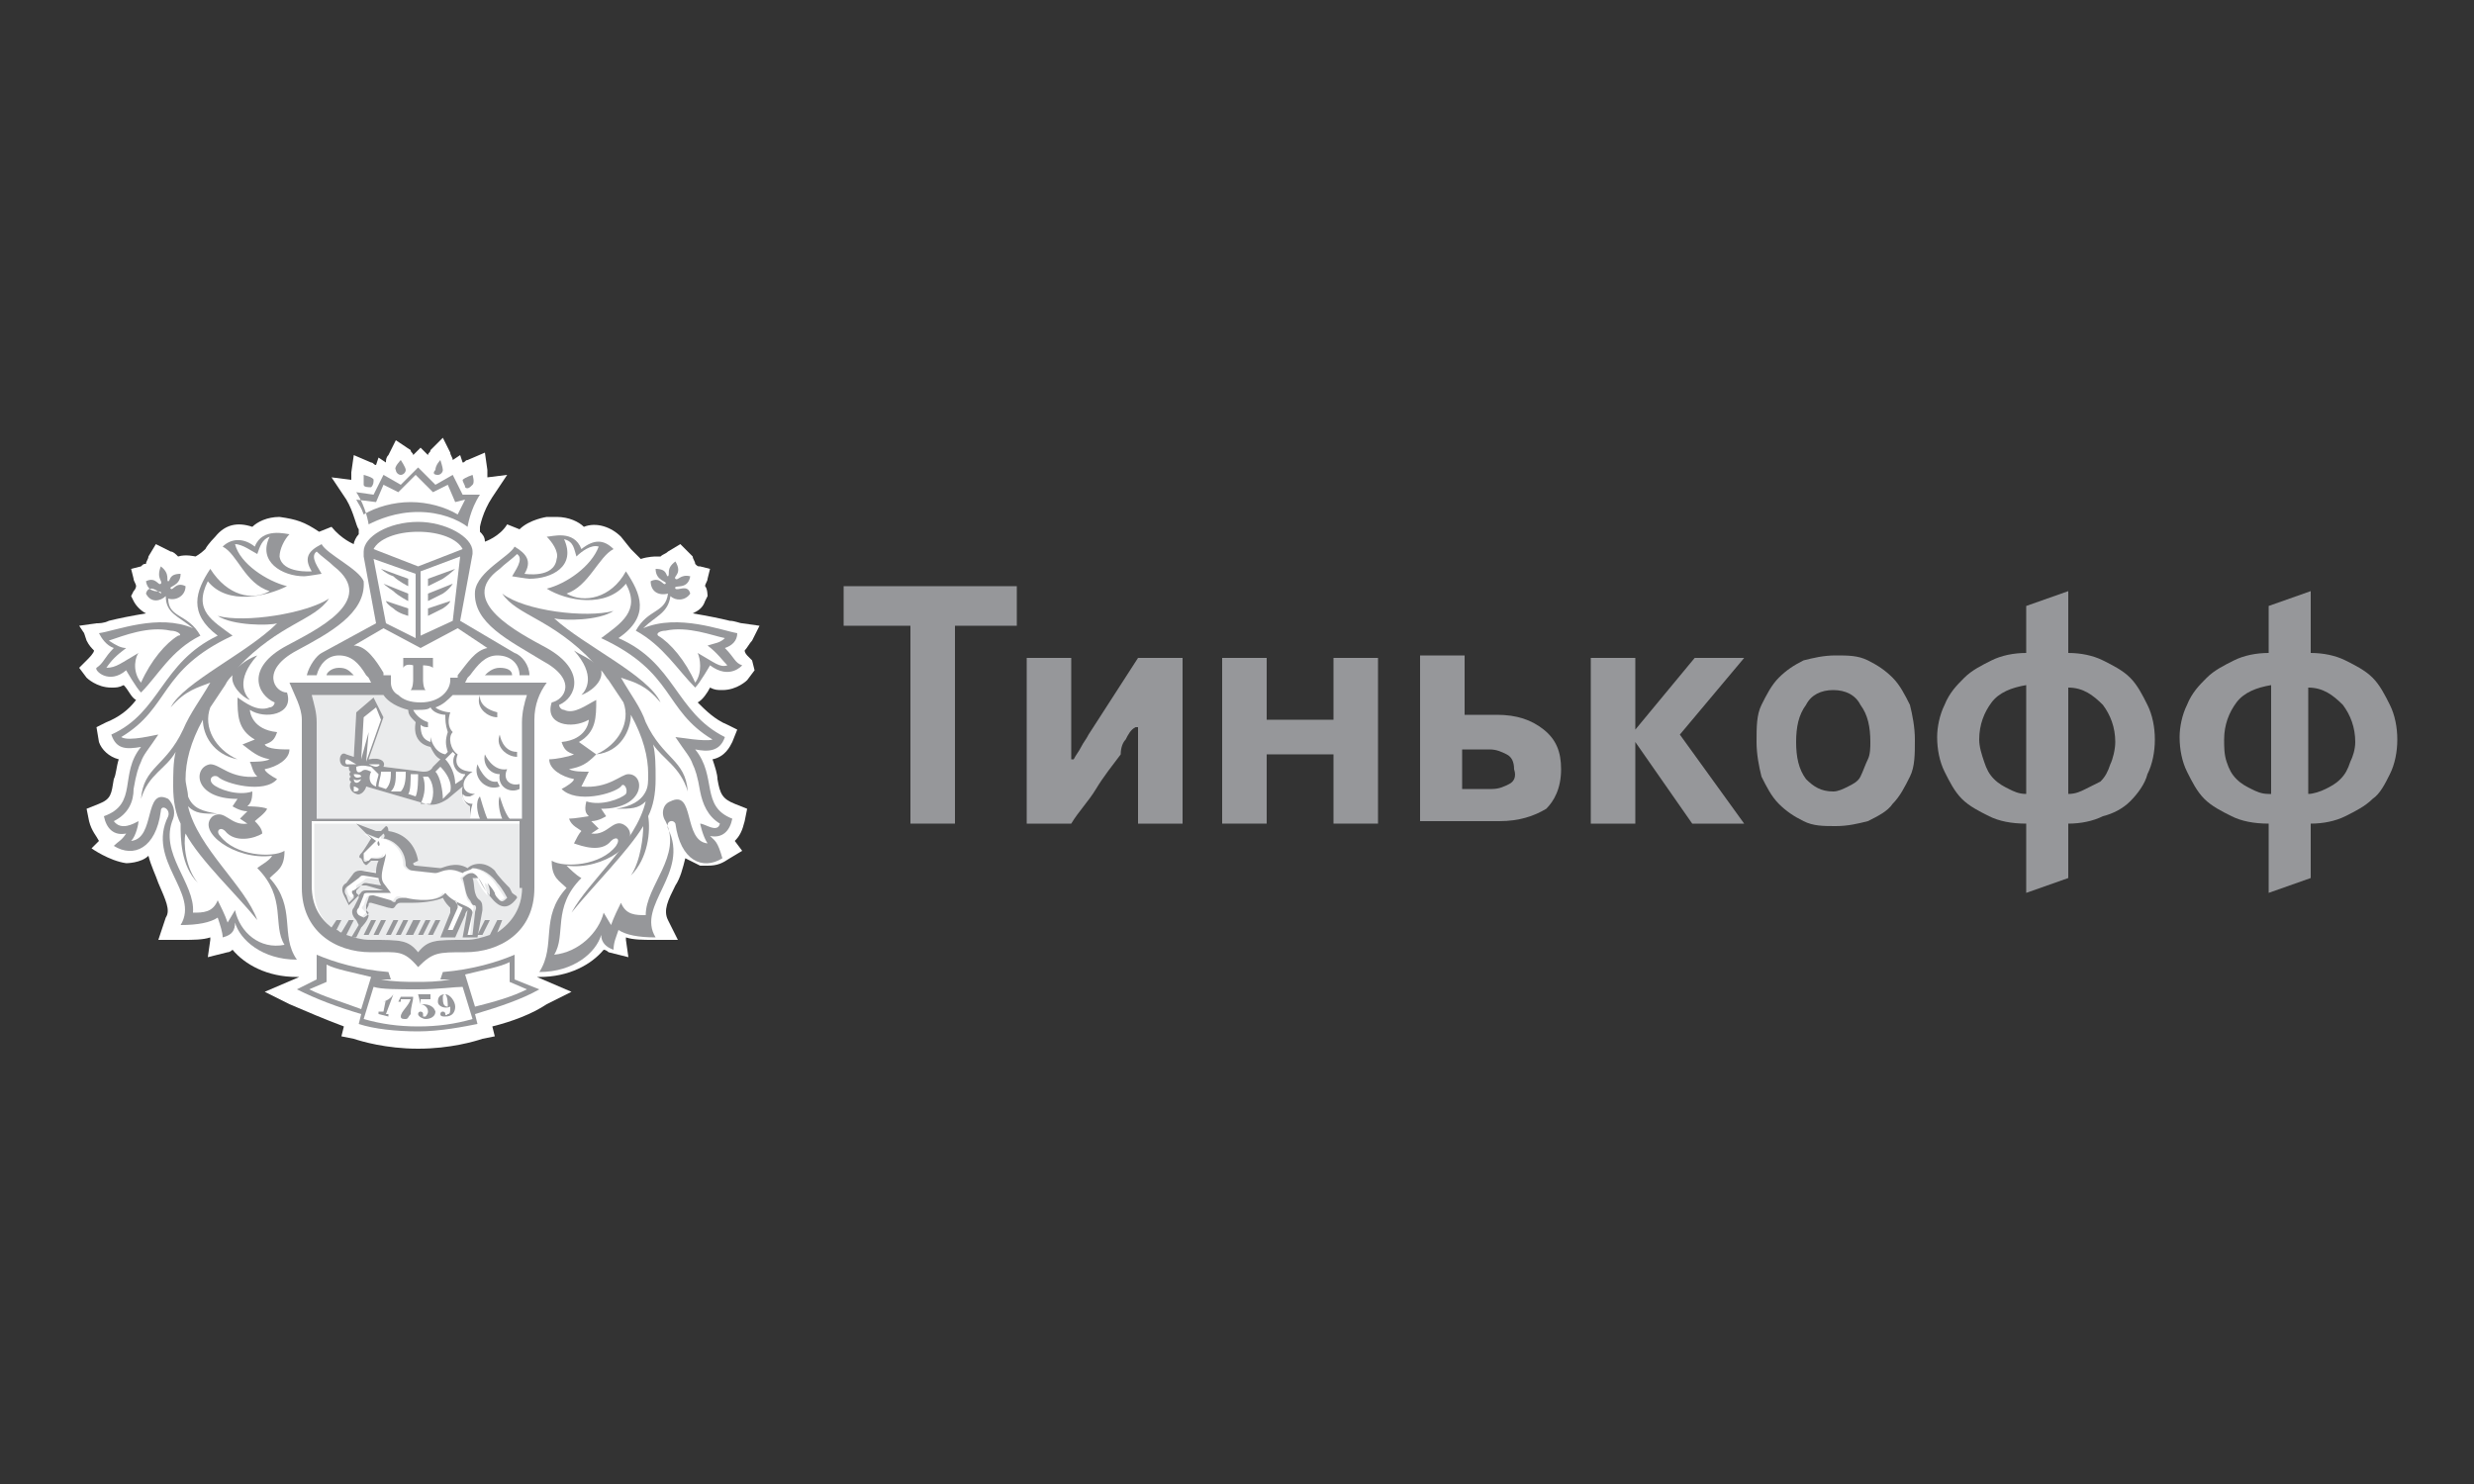 <?xml version="1.0" encoding="utf-8"?>
<!-- Generator: Adobe Illustrator 22.0.1, SVG Export Plug-In . SVG Version: 6.00 Build 0)  -->
<svg version="1.1" id="Слой_1" xmlns="http://www.w3.org/2000/svg" xmlns:xlink="http://www.w3.org/1999/xlink" x="0px" y="0px"
	 viewBox="0 0 100 60" style="enable-background:new 0 0 100 60;" xml:space="preserve">
<rect x="0" y="0" width="100" height="60" fill="#333333" stroke="none"/>
<style type="text/css">
	.st0{fill:#EAEBEC;}
	.st1{fill:none;stroke:#525254;stroke-width:1.558;stroke-linecap:round;stroke-linejoin:round;stroke-miterlimit:10;}
	.st2{fill:#BC8B57;}
	.st3{fill:#C6975F;}
	.st4{fill:none;stroke:#C0C2C4;stroke-width:2.275;stroke-linecap:round;stroke-linejoin:round;stroke-miterlimit:10;}
	.st5{fill:none;stroke:#96979A;stroke-width:1.5;stroke-linecap:round;stroke-linejoin:round;stroke-miterlimit:10;}
	.st6{fill:#96979A;}
	.st7{fill-rule:evenodd;clip-rule:evenodd;fill:#DADEE1;}
	.st8{fill:#FFFFFF;}
	.st9{fill-rule:evenodd;clip-rule:evenodd;fill:#EAEBEC;}
	.st10{fill-rule:evenodd;clip-rule:evenodd;fill:#96979A;}
	.st11{fill-rule:evenodd;clip-rule:evenodd;fill:url(#SVGID_1_);}
	.st12{fill:#3AA61E;}
	.st13{fill:#008922;}
	.st14{fill:#D6D7D8;}
	.st15{fill:#C0C2C4;}
	.st16{fill:#696A6C;stroke:#696A6C;stroke-width:1.837;stroke-linecap:round;stroke-linejoin:round;stroke-miterlimit:10;}
	.st17{opacity:0.6;fill:#1B1819;}
	.st18{fill:#1B1819;}
	.st19{fill:none;stroke:#1B1819;stroke-width:1.53;stroke-linecap:round;stroke-linejoin:round;stroke-miterlimit:10;}
	.st20{fill:#39393A;}
	.st21{fill:none;stroke:#6DCBE8;stroke-width:1.53;stroke-linecap:round;stroke-linejoin:round;stroke-miterlimit:10;}
	.st22{fill:#6DCBE8;stroke:#6DCBE8;stroke-width:1.53;stroke-miterlimit:10;}
	.st23{fill:#BA1020;}
	.st24{fill:#E5BE95;}
	.st25{fill:#F4D6B0;}
	.st26{fill:none;stroke:#C0C2C4;stroke-width:2;stroke-linecap:round;stroke-linejoin:round;stroke-miterlimit:10;}
	.st27{fill:none;stroke:#525254;stroke-width:2;stroke-linecap:round;stroke-linejoin:round;stroke-miterlimit:10;}
	.st28{fill:#BA1020;stroke:#BA1020;stroke-width:2;stroke-linecap:round;stroke-linejoin:round;stroke-miterlimit:10;}
	.st29{fill:#C7B599;}
	.st30{fill:none;stroke:#808183;stroke-width:2;stroke-linecap:round;stroke-linejoin:round;stroke-miterlimit:10;}
	.st31{fill:#696A6C;}
	.st32{fill:#2DAA5B;stroke:#2DAA5B;stroke-width:2;stroke-linecap:round;stroke-linejoin:round;stroke-miterlimit:10;}
	.st33{fill:#ACADAF;}
	.st34{fill:none;stroke:#ACADAF;stroke-width:2;stroke-linecap:round;stroke-linejoin:round;stroke-miterlimit:10;}
	.st35{fill:none;stroke:#BA1020;stroke-width:2;stroke-linecap:round;stroke-linejoin:round;stroke-miterlimit:10;}
	.st36{fill:none;stroke:#E52E28;stroke-linecap:round;stroke-linejoin:round;stroke-miterlimit:10;}
	.st37{fill:url(#SVGID_2_);}
	.st38{fill:url(#SVGID_3_);}
	.st39{fill:url(#SVGID_4_);}
	.st40{fill:#525254;}
	.st41{fill-rule:evenodd;clip-rule:evenodd;fill:#FFE100;}
	.st42{fill-rule:evenodd;clip-rule:evenodd;fill:#1B1819;}
	.st43{opacity:0.8;fill:#1B1819;}
	
		.st44{opacity:0.8;fill:none;stroke:#1B1819;stroke-width:1.366;stroke-linecap:round;stroke-linejoin:round;stroke-miterlimit:10;}
	.st45{fill:none;stroke:#39393A;stroke-width:2.731;stroke-linecap:round;stroke-linejoin:round;stroke-miterlimit:10;}
	.st46{fill:url(#SVGID_5_);}
	.st47{fill:url(#SVGID_6_);}
	.st48{fill:url(#SVGID_7_);}
	.st49{fill:url(#SVGID_8_);}
	.st50{fill:url(#SVGID_9_);}
	.st51{fill:url(#SVGID_10_);}
	.st52{fill:url(#SVGID_11_);}
	.st53{fill:url(#SVGID_12_);}
	.st54{fill:url(#SVGID_13_);}
	.st55{fill:url(#SVGID_14_);}
	.st56{fill:url(#SVGID_15_);}
	.st57{opacity:0.65;clip-path:url(#SVGID_17_);fill:url(#SVGID_18_);}
	.st58{opacity:0.65;clip-path:url(#SVGID_20_);fill:#C0C2C4;}
</style>
<g>
	<g>
		<path class="st6" d="M45.5,29.9c0.1-0.2,0.2-0.4,0.4-0.5h0.1v3.9h1.8v-6.7h-1.8l-2,3.1c-0.1,0.2-0.2,0.3-0.3,0.5
			c-0.1,0.2-0.2,0.3-0.3,0.5h-0.1v-4.1h-1.8v6.7h1.8c0.3-0.5,0.7-0.9,1-1.4c0.3-0.5,0.7-1,1-1.4C45.3,30.2,45.4,30,45.5,29.9"/>
		<polygon class="st6" points="51.2,30.5 53.9,30.5 53.9,33.3 55.7,33.3 55.7,26.6 53.9,26.6 53.9,29.1 51.2,29.1 51.2,26.6 
			49.4,26.6 49.4,33.3 51.2,33.3 		"/>
		<path class="st6" d="M63.1,31.1c0-0.7-0.2-1.2-0.7-1.6c-0.5-0.4-1.1-0.6-1.9-0.6h-1.3v-2.4h-1.8v6.7h3.2c0.8,0,1.4-0.2,1.9-0.5
			C62.8,32.4,63.1,31.9,63.1,31.1 M61,31.7c-0.2,0.1-0.4,0.2-0.7,0.2h-1.2v-1.6h1.1c0.3,0,0.5,0.1,0.7,0.2c0.2,0.1,0.3,0.3,0.3,0.6
			C61.3,31.4,61.2,31.6,61,31.7"/>
		<path class="st6" d="M86.1,32.4c0.3-0.3,0.6-0.7,0.7-1.1c0.2-0.4,0.3-0.9,0.3-1.4c0-0.5-0.1-1-0.3-1.4c-0.2-0.4-0.4-0.8-0.7-1.1
			c-0.3-0.3-0.7-0.5-1.1-0.7c-0.4-0.2-0.9-0.3-1.4-0.3v-2.5l-1.7,0.6v1.9c-0.5,0-1,0.1-1.4,0.3c-0.4,0.2-0.8,0.4-1.1,0.7
			c-0.3,0.3-0.6,0.6-0.8,1.1c-0.2,0.4-0.3,0.9-0.3,1.3c0,0.5,0.1,1,0.3,1.4c0.2,0.4,0.4,0.8,0.7,1.1c0.3,0.3,0.7,0.5,1.1,0.7
			c0.4,0.2,0.9,0.3,1.5,0.3v2.8l1.7-0.6v-2.2c0.5,0,1-0.1,1.4-0.3C85.4,32.9,85.8,32.7,86.1,32.4 M81.9,32.1c-0.3,0-0.5-0.1-0.7-0.2
			c-0.2-0.1-0.4-0.2-0.6-0.4c-0.2-0.2-0.3-0.4-0.4-0.7c-0.1-0.3-0.2-0.6-0.2-0.9c0-0.6,0.2-1.1,0.5-1.5c0.3-0.4,0.8-0.6,1.4-0.7
			V32.1z M84.3,31.9c-0.2,0.1-0.4,0.2-0.7,0.2v-4.3c0.6,0,1,0.3,1.4,0.7c0.3,0.4,0.5,0.9,0.5,1.5c0,0.3-0.1,0.7-0.2,0.9
			c-0.1,0.3-0.2,0.5-0.4,0.7C84.7,31.7,84.5,31.8,84.3,31.9"/>
		<path class="st6" d="M96.6,31.3c0.2-0.4,0.3-0.9,0.3-1.4c0-0.5-0.1-1-0.3-1.4c-0.2-0.4-0.4-0.8-0.7-1.1c-0.3-0.3-0.7-0.5-1.1-0.7
			c-0.4-0.2-0.9-0.3-1.4-0.3v-2.5l-1.7,0.6v1.9c-0.5,0-1,0.1-1.4,0.3c-0.4,0.2-0.8,0.4-1.1,0.7c-0.3,0.3-0.6,0.6-0.8,1.1
			c-0.2,0.4-0.3,0.9-0.3,1.3c0,0.5,0.1,1,0.3,1.4c0.2,0.4,0.4,0.8,0.7,1.1c0.3,0.3,0.7,0.5,1.1,0.7c0.4,0.2,0.9,0.3,1.5,0.3v2.8
			l1.7-0.6v-2.2c0.5,0,1-0.1,1.4-0.3c0.4-0.2,0.8-0.4,1.1-0.7C96.2,32.1,96.4,31.7,96.6,31.3 M91.7,32.1c-0.3,0-0.5-0.1-0.7-0.2
			c-0.2-0.1-0.4-0.2-0.6-0.4c-0.2-0.2-0.3-0.4-0.4-0.7c-0.1-0.3-0.1-0.6-0.1-0.9c0-0.6,0.2-1.1,0.5-1.5c0.3-0.4,0.8-0.6,1.4-0.7
			V32.1z M95,30.8c-0.1,0.3-0.2,0.5-0.4,0.7c-0.2,0.2-0.4,0.3-0.6,0.4c-0.2,0.1-0.5,0.2-0.7,0.2v-4.3c0.6,0,1,0.3,1.4,0.7
			c0.3,0.4,0.5,0.9,0.5,1.5C95.2,30.3,95.1,30.6,95,30.8"/>
		<polygon class="st6" points="34.1,25.3 36.8,25.3 36.8,33.3 38.6,33.3 38.6,25.3 41.1,25.3 41.1,23.7 34.1,23.7 		"/>
		<polygon class="st6" points="70.5,26.6 68.5,26.6 66.1,29.5 66.1,26.6 64.3,26.6 64.3,33.3 66.1,33.3 66.1,30 68.4,33.3 
			70.5,33.3 67.9,29.7 		"/>
		<path class="st6" d="M76.5,27.4c-0.3-0.3-0.6-0.5-1-0.7c-0.4-0.2-0.8-0.2-1.3-0.2c-0.5,0-0.9,0.1-1.3,0.2c-0.4,0.2-0.7,0.4-1,0.7
			c-0.3,0.3-0.5,0.7-0.7,1.1c-0.2,0.4-0.2,0.9-0.2,1.5c0,0.5,0.1,1,0.2,1.4c0.2,0.4,0.4,0.8,0.7,1.1c0.3,0.3,0.6,0.5,1,0.7
			c0.4,0.2,0.8,0.2,1.3,0.2c0.5,0,0.9-0.1,1.3-0.2c0.4-0.2,0.8-0.4,1-0.7c0.3-0.3,0.5-0.7,0.7-1.1c0.2-0.4,0.2-0.9,0.2-1.5
			c0-0.5-0.1-1-0.2-1.4C77,28.1,76.8,27.7,76.5,27.4 M75.5,30.7c-0.1,0.2-0.2,0.5-0.3,0.7c-0.1,0.2-0.3,0.3-0.5,0.4
			c-0.2,0.1-0.4,0.2-0.6,0.2c-0.5,0-0.8-0.2-1.1-0.5c-0.3-0.4-0.4-0.9-0.4-1.5c0-0.6,0.1-1.1,0.4-1.5c0.2-0.4,0.6-0.6,1.1-0.6
			c0.5,0,0.9,0.2,1.1,0.6c0.3,0.4,0.4,0.9,0.4,1.5C75.6,30.2,75.6,30.5,75.5,30.7"/>
	</g>
	<g>
		<g>
			<path class="st7" d="M10.9,35.5c0.3-0.3,0.6-0.4,0.6-1.1c-0.5,0.3-2,0.2-2.6-0.6c-0.2-0.2,0-0.4,0.2-0.2c0.4,0.5,1.2,0.3,1.5,0.1
				c0-0.2-0.2-0.4-0.3-0.5c0.1-0.1,0.4-0.3,0.5-0.5c-0.2-0.1-0.8-0.1-0.8-0.1c0.1-0.1,0.2-0.2,0.2-0.6c-0.6,0.2-1.4-0.1-1.6-0.3
				c-0.2-0.2,0-0.4,0.1-0.3c0.3,0.3,1.9,0.7,2.5,0.1c-0.2-0.1-0.5-0.3-0.5-0.4c0.5-0.1,1-0.4,1-0.8c-0.3,0-0.9,0-1-0.2
				c0.3-0.1,0.4-0.2,0.5-0.5c-1-0.1-1.1-0.8-1.1-0.9c0.6,0.4,1.8,0.2,1.5-0.7c-0.5,0-1.1-0.9,0.4-1.7c1.3-0.7,2.8-1.5,2.7-2.8
				C14.5,23,13.2,22.4,13,22c-0.6,0.3-0.7,0.6-0.4,1.1c0,0-1.2,0.1-1.3-0.6c0-0.3,0.2-0.7,0.4-0.9c-0.1,0-1.1-0.3-1.4,0.5
				c-0.5-0.4-1-0.3-1.3,0c0.6,0.3,0.9,1.5,1.9,1.8c-0.7,0.4-1.7,0.2-2.4-0.9c-0.6,0.9-0.9,1.8,0.3,2.7c-2.3,1.1-2.3,3.1-4.3,4
				c0.2,0.5,0.6,0.5,1.2,0.5c-0.9,1.1-0.1,2.3-1.5,2.8c0.1,0.5,0.4,0.8,0.9,0.7C4.9,34,4.8,34,4.6,34.2c0.8,0.5,1.7,0.1,1.9-1.4
				c0-0.3,0.4-0.1,0.3,0.2c-0.9,1.8,1.3,3.1,0.5,4.4c0.7,0,1.2-0.1,1.5-0.3C8.9,37.4,9,37.7,9,37.9c0.4-0.1,0.5-0.3,0.5-0.6
				c0.2,0.7,1.1,1.5,2.5,1.5C11.3,37.8,12,36.7,10.9,35.5 M9.5,36.8l-0.3,0.5c-0.1-0.3-0.3-0.7-0.4-0.9c-0.2,0.5-0.6,0.5-1,0.5
				c0.1-1.2-1.4-2.4-0.8-3.8c0.1-0.3,0-0.6-0.2-0.7c-1-0.5-0.5,1.6-1.5,1.7c0.2-0.2,0.3-0.7,0.3-0.8c-0.2,0.1-0.7,0.4-1,0
				c0.6-0.3,0.8-0.8,0.8-1.3c0.1-0.6,0.2-0.9,0.3-1.1c0.1-0.3,0.3-0.5,0.7-1.1c-0.1,0-1.2,0.3-1.5,0.1c2-1.2,1.5-2.7,4.5-4.1
				c-0.8-0.6-1.6-1-1-2.2c0.8,1,2.4,0.6,3.2,0.2c-0.8-0.2-1.9-0.9-2.1-1.7c0.3,0,0.7,0.3,0.9,0.4c0.1-0.3,0.2-0.6,0.5-0.7
				c-0.5,1,0.5,1.6,1.4,1.6c0.1,0,0.7-0.1,0.7-0.1c-0.1-0.2-0.5-0.7-0.2-0.9c0.2,0.2,0.5,0.4,0.7,0.6c1.8,1.4-0.8,2.6-1.9,3.2
				c-1.7,0.9-1.2,2-0.5,2.3c0,0.1-0.1,0.2-0.2,0.2c-0.5,0.2-1-0.2-1.3-0.4c0,0.7,0,1.3,0.7,1.7l-0.5,0.2c0.4,0.3,0.6,0.5,1.1,0.6
				c-0.2,0.1-0.6,0.1-0.8,0.1c0.1,0.2,0.1,0.4,0.3,0.6c-1.1,0.1-1.5-0.5-1.9-0.5c-0.7,0.1-0.7,1.4,1.1,1.4l-0.2,0.3
				c0,0,0.3,0.2,0.6,0.2c-0.1,0.1-0.2,0.2-0.3,0.3l0.3,0.2c-0.7,0.1-0.9-0.6-1.4-0.3c-0.7,0.6,0.9,1.8,2.4,1.6
				c-0.1,0.2-0.5,0.4-0.6,0.5c1.2,1.2,0.6,2.3,1.1,3.1C10.5,38.4,9.7,37.7,9.5,36.8"/>
			<path class="st7" d="M7.6,32.6c0.3,0.3,0.6,0.3,1.2,0.3c-0.6-0.1-1-0.2-1.2-0.7c0-0.2-0.1-0.5-0.1-0.7c0-0.7,0.2-1.5,0.7-2.4
				c0,0.6,0.4,1.4,1.4,1.6c-0.9-0.4-1.4-1.3-1.1-2.1c0.2-0.3,0.4-0.6,0.6-0.9c0.1-0.2,0.2-0.3,0.3-0.4c-0.1,0.4,0.4,0.9,0.8,1
				c-0.2-0.2-0.6-0.8,0.3-1.8c-0.3,0.1-0.5,0.3-0.8,0.5c1.7-1.8,3.1-1.9,3.7-2.8c-0.9,0.6-3.4,1-4.5,0.7c0.6,0.4,2.1,0.4,2.4,0.3
				c-1.2,1.2-3.8,2.4-4.3,3.5c0.6-0.7,1.1-0.8,1.6-1c-0.4,0.7-0.8,1.2-1.1,1.9c-0.7,1.5-1.6,1.5-1.7,2.8c0.3-1,1-1.2,1.4-1.9
				c-0.1,0.4-0.1,0.9-0.1,1.4c0,0.6,0.1,1.1,0.3,1.5c0,0.6,0,1.7,0.7,2.4c-0.5-0.6-0.6-1.6-0.5-2c0.6,1.1,2.1,2.5,2.9,3.5
				C9.9,35.8,8,34.3,7.6,32.6"/>
			<path class="st7" d="M25.1,27.4c0.6,0.2,1,0.3,1.6,1c-0.5-1.1-3.1-2.3-4.3-3.5c0.4,0.1,1.8,0.1,2.4-0.3c-1.1,0.3-3.6,0-4.5-0.7
				c0.6,0.9,2,1,3.7,2.8c-0.2-0.2-0.5-0.3-0.8-0.5c0.9,1,0.5,1.6,0.3,1.8c0.4-0.1,0.9-0.5,0.8-1c0.1,0.1,0.2,0.3,0.3,0.4
				c0.2,0.3,0.4,0.6,0.6,0.9c0.3,0.8-0.2,1.7-1.1,2.1c1-0.1,1.4-1,1.4-1.6c0.5,0.9,0.7,1.7,0.7,2.4c0,0.3,0,0.5-0.1,0.7
				c-0.2,0.4-0.6,0.6-1.2,0.7c0.6,0,0.9,0,1.2-0.3c-0.4,1.7-2.3,3.2-3,4.5c0.8-1,2.3-2.5,2.9-3.5c0,0.4-0.1,1.4-0.5,2
				c0.7-0.7,0.8-1.8,0.7-2.4c0.2-0.4,0.3-0.9,0.3-1.5c0-0.5,0-1-0.1-1.4c0.4,0.6,1.1,0.9,1.4,1.9c-0.1-1.3-1-1.3-1.7-2.8
				C25.9,28.6,25.5,28.1,25.1,27.4"/>
			<path class="st7" d="M28.1,30.3c0.5,0.1,1,0.1,1.2-0.5c-2-1-2-3-4.3-4c1.3-0.9,0.9-1.8,0.3-2.7c-0.6,1.1-1.7,1.3-2.4,0.9
				c0.9-0.3,1.3-1.5,1.9-1.8c-0.4-0.4-0.8-0.4-1.3,0c-0.3-0.8-1.2-0.5-1.4-0.5c0.2,0.2,0.5,0.6,0.4,0.9c-0.1,0.8-1.3,0.6-1.3,0.6
				c0.3-0.5,0.1-0.8-0.4-1.1c-0.2,0.4-1.5,1-1.6,1.8c-0.1,1.3,1.4,2,2.7,2.8c1.5,0.8,0.9,1.6,0.4,1.7c-0.3,0.9,0.8,1.1,1.5,0.7
				c0,0.1-0.1,0.8-1.1,0.9c0.1,0.3,0.2,0.4,0.5,0.5c-0.2,0.1-0.7,0.2-1,0.2c0,0.4,0.5,0.7,1,0.8c0,0.1-0.3,0.3-0.5,0.4
				c0.6,0.6,2.1,0.2,2.5-0.1c0.1-0.2,0.3,0.1,0.2,0.3c-0.2,0.2-1,0.5-1.6,0.3c-0.1,0.4,0,0.5,0.1,0.6c0,0-0.6,0.1-0.8,0.1
				c0.1,0.3,0.4,0.4,0.5,0.5c-0.1,0.1-0.2,0.3-0.3,0.5c0.3,0.1,1.1,0.4,1.5-0.1c0.2-0.2,0.4-0.1,0.2,0.2c-0.6,0.8-2.1,0.9-2.6,0.6
				c0,0.7,0.3,0.8,0.6,1.1c-1.1,1.2-0.4,2.3-1.1,3.4c1.4,0,2.3-0.8,2.5-1.5c0,0.3,0.2,0.5,0.5,0.6c0-0.3,0.1-0.5,0.2-0.8
				c0.3,0.2,0.8,0.3,1.5,0.3c-0.8-1.3,1.4-2.6,0.5-4.4c-0.1-0.3,0.2-0.4,0.3-0.2c0.2,1.5,1.1,1.9,1.9,1.4C29,34,28.9,34,28.8,33.8
				c0.5,0.1,0.8-0.2,0.9-0.7C28.3,32.6,29,31.4,28.1,30.3 M28.3,33.3c0,0,0.1,0.5,0.3,0.8c-1-0.1-0.5-2.2-1.5-1.7
				c-0.3,0.1-0.4,0.5-0.2,0.7c0.7,1.4-0.8,2.6-0.8,3.8c-0.4,0-0.8,0-1-0.5c-0.1,0.2-0.3,0.6-0.4,0.9l-0.3-0.5c-0.2,0.8-1,1.6-2,1.7
				c0.5-0.8-0.1-1.9,1.1-3.1c-0.2-0.1-0.5-0.4-0.6-0.5c1.5,0.2,3.1-1,2.4-1.6c-0.5-0.4-0.7,0.4-1.4,0.3l0.3-0.2
				c-0.1-0.1-0.2-0.2-0.3-0.3c0.3,0,0.6-0.2,0.6-0.2l-0.2-0.3c1.8,0,1.8-1.4,1.1-1.4c-0.3,0-0.8,0.6-1.9,0.5
				c0.1-0.2,0.2-0.4,0.3-0.6c-0.3,0-0.6,0-0.8-0.1c0.5-0.1,0.7-0.2,1.1-0.6L23.4,30c0.7-0.4,0.7-1,0.7-1.7c-0.4,0.2-0.9,0.6-1.3,0.4
				c-0.1,0-0.2-0.1-0.2-0.2c0.7-0.3,1.2-1.4-0.5-2.3c-1.1-0.6-3.7-1.9-1.9-3.2c0.2-0.2,0.5-0.4,0.7-0.6c0.3,0.2-0.1,0.7-0.2,0.9
				c0,0,0.6,0.1,0.7,0.1c0.9,0,1.9-0.5,1.4-1.6c0.4,0.1,0.4,0.4,0.5,0.7c0.2-0.2,0.6-0.5,1-0.4c-0.3,0.8-1.3,1.5-2.1,1.7
				c0.8,0.5,2.4,0.8,3.2-0.2c0.6,1.1-0.2,1.6-1,2.2c3,1.4,2.5,2.9,4.5,4.1c-0.3,0.1-1.4-0.1-1.5-0.1c0.4,0.5,0.6,0.8,0.7,1.1
				c0.1,0.3,0.2,0.5,0.3,1.1c0.1,0.5,0.3,1,0.8,1.3C29,33.7,28.5,33.3,28.3,33.3"/>
			<path class="st7" d="M14.1,36.6l0.4-0.4l-0.1-0.1c0-0.1,0-0.1,0-0.1l0.2-0.2c0.1,0,0.1,0,0.2,0l0.7,0.2h-0.7
				c-0.2,0-0.2,0.1-0.3,0.2l0,0.1l-0.2,0.4c-0.1,0.1-0.1,0.3,0.1,0.5l0.1,0.2l-0.3,0.5h0.2l0.2-0.4c0,0,0.3-0.3,0.3-0.5
				c-0.1-0.1-0.1-0.1-0.1-0.2l0.1-0.2c0-0.1,0-0.1,0.1-0.1l0.7,0.2c0.1,0,0.2,0.1,0.3-0.1c0.1-0.1,0.1-0.1,0.3-0.1l0.4,0
				c0.5,0,1-0.1,1.2-0.2c0.1,0.2,0.2,0.3,0.3,0.4c0,0,0,0.1,0,0.2l-0.4,1h0.6l0.4-0.9c0-0.1,0.1-0.2,0.1-0.2l-0.2,1.1h0.6l0.2-1.1
				c0-0.2,0-0.3-0.1-0.4c-0.3-0.2-0.2-0.7-0.3-0.9c0,0,0.1,0,0.2,0c0.1,0,0.2,0.4,0.4,0.6c0.3,0.4,0.7,0.9,1.2,0.2
				c0-0.1-0.1-0.1-0.2-0.2l-0.1-0.2c-0.1-0.1-0.5-0.5-0.6-0.7c-0.4-0.4-0.9-0.3-1.1-0.1c-0.5-0.3-1,0-1.1,0L16.8,35
				c0,0-0.1,0-0.1-0.1l0.2-0.1c-0.1-0.6-0.5-1.1-1.2-1.2c0,0,0-0.2-0.1-0.2l-0.2,0.2c-0.1,0-0.1,0-0.2,0l-0.8-0.3l0.6,0.6
				c0,0-0.3,0.5-0.4,0.5c-0.1,0.1-0.1,0.2,0,0.2l0.1,0.2c0.1,0.1,0.1,0.1,0.2,0l0.1-0.1c0.1,0,0.3,0,0.3,0c-0.1,0.2-0.1,0.4-0.1,0.5
				l-0.6-0.1c-0.1,0-0.2,0-0.3,0.1L14,35.7c-0.2,0.1-0.2,0.3-0.1,0.5L14.1,36.6z M18.7,36.7l-0.4,0.9h-0.2l0.4-0.9
				c0-0.1,0-0.2-0.1-0.3C18.4,36.5,18.5,36.6,18.7,36.7C18.7,36.7,18.7,36.7,18.7,36.7 M15,34.7l-0.1,0.1c-0.1,0-0.1,0.1-0.2,0
				l0-0.1c0,0,0-0.1,0-0.2l0.5-0.5l-0.4-0.3l0.5,0.2l0.2-0.2c0.1,0.1,0,0.2,0,0.2c0.2,0,0.9,0.3,0.9,1.1c0,0,0.1,0.2,0.3,0.2
				l0.9,0.1c0.2,0,0.5-0.3,1.1,0c0.1-0.1,0.3-0.1,0.4-0.2c0.4,0,0.8,0.3,1,0.6c0.2,0.2,0.4,0.6,0.4,0.6c-0.1,0.1-0.2,0.2-0.3,0.1
				c-0.1-0.1-0.2-0.2-0.2-0.3c-0.1-0.2-0.3-0.4-0.3-0.4c0.1,0.2,0.1,0.3,0.1,0.5c-0.4-0.4-0.4-0.8-0.7-0.9c-0.1,0-0.2,0-0.4,0.2
				c0.1,0.3,0.1,0.7,0.3,0.9c0.1,0.2,0.1,0.2,0.2,0.2c0.1,0.1,0,0.2,0,0.3l-0.1,0.9h-0.2l0.2-0.9c0-0.3-0.7-0.3-1.1-0.8
				c-0.3,0.4-1.2,0.3-1.6,0.2c-0.2,0-0.3,0-0.4,0.1c0,0.1-0.1,0.1-0.2,0l-0.7-0.2c-0.1,0-0.2,0-0.2,0.1l-0.1,0.3c0,0.1,0,0.1,0,0.2
				l0.1,0.1c0,0.1-0.2,0.2-0.2,0.2L14.5,37c-0.1-0.1-0.1-0.2,0-0.3l0.2-0.5c0-0.1,0.1-0.1,0.2-0.1l0.9,0l-0.3-0.4
				c-0.2-0.3,0.1-0.9,0.1-1.2C15.5,34.8,15.1,34.7,15,34.7 M14.1,35.8l0.4-0.3c0.1-0.1,0.1-0.1,0.2-0.1l0.6,0.1
				c0,0.1,0.1,0.3,0.1,0.3l-0.6-0.1c-0.1,0-0.1,0-0.2,0.1l-0.3,0.2c-0.1,0-0.1,0.1,0,0.2l0,0.1l-0.2,0.2L14,36.2
				C13.9,36.1,13.9,35.9,14.1,35.8"/>
			<path class="st7" d="M15.9,24.6c0.2,0.2,0.6,0.3,0.6,0.3v-0.3l-0.9-0.3C15.6,24.3,15.6,24.4,15.9,24.6"/>
			<path class="st7" d="M16.5,24.3V24l-1-0.4c0,0,0.1,0.1,0.4,0.3C16.1,24.1,16.5,24.3,16.5,24.3"/>
			<path class="st7" d="M16.5,23.7v-0.3L15.4,23c0,0,0.2,0.2,0.5,0.3C16.1,23.5,16.5,23.7,16.5,23.7"/>
			<path class="st7" d="M19.6,27.3h1.1c0-0.2-0.2-0.3-0.5-0.3C19.9,27,19.7,27.1,19.6,27.3"/>
			<path class="st7" d="M18.4,23l-1.1,0.4v0.3c0,0,0.4-0.2,0.6-0.3C18.2,23.2,18.4,23,18.4,23"/>
			<path class="st7" d="M18.2,24.3l-0.9,0.3v0.3c0,0,0.4-0.2,0.6-0.3C18.2,24.4,18.2,24.3,18.2,24.3"/>
			<path class="st7" d="M18.3,23.6l-1,0.4v0.3c0,0,0.4-0.2,0.6-0.3C18.2,23.8,18.3,23.6,18.3,23.6"/>
			<path class="st7" d="M13.7,27c-0.3,0-0.5,0.2-0.5,0.3h1.1C14.1,27.1,14,27,13.7,27"/>
			<path class="st7" d="M19.1,22.3c0-0.6-1.1-1.2-2.2-1.2c-1.2,0-2.2,0.6-2.2,1.2l0,0.2l0.5,2.7L13,26.4c-0.2,0.1-0.5,0.5-0.6,0.9
				h0.4c0.1-0.4,0.4-0.8,0.9-0.8c0.5,0,0.8,0.3,1.1,0.8l0.1,0.1l0.1,0.2h-3.3c0.2,0.5,0.5,1,0.5,1.5v6.8c0,1.7,1.3,2.6,2.8,2.6
				c1.1,0,1.3-0.1,1.9,0.6c0.6-0.6,0.8-0.6,1.9-0.6c1.4,0,2.8-0.8,2.8-2.6v-6.8c0-0.6,0.2-1.1,0.5-1.5h-3.3l0.1-0.2l0.1-0.1
				c0.3-0.4,0.6-0.8,1.1-0.8c0.6,0,0.9,0.4,0.9,0.8h0.4c0-0.4-0.3-0.8-0.6-0.9l-2.2-1.3l0.5-2.7L19.1,22.3z M15.1,22.6l1.7,0.6v2.6
				l-1.2-0.6L15.1,22.6z M15.5,28.1c0.2,0.3,0.6,0.5,1,0.6c0,0.2,0.1,0.3,0.3,0.5c-0.1,0.5,0.1,0.9,0.6,1c0.1,0.2,0.2,0.4,0.4,0.5
				L17.5,31c-0.1,0.2-0.3,0.2-0.4,0.2L15.5,31c0.1-0.2-0.1-0.4-0.6-0.3l0.6-1.7l-0.4-0.8l-0.7,0.6l-0.1,1.8l-0.3-0.1
				C13.7,30.3,13.6,31,14,31h0.1c0,0.1,0,0.2,0.1,0.2c-0.1,0-0.1,0.2,0,0.2c-0.1,0-0.1,0.2,0,0.2c-0.1,0.1-0.1,0.4,0.2,0.5
				c0.2,0.1,0.4-0.2,0.4-0.3l2.4,0.7c0.3,0.1,0.6,0,0.9-0.2l0.6-0.5c-0.1,0.4,0.1,0.7,0.3,0.8c0,0,0,0.3,0,0.5h-6.2v-3.9
				c0-0.4-0.1-0.7-0.2-1.1H15.5z M18.1,29.6c-0.1,0.3-0.1,0.5,0,0.8L18,30.5c-0.5-0.1-0.6-0.7-0.6-0.7c0,0.1,0,0.1,0,0.2
				c-0.3-0.1-0.4-0.3-0.4-0.6c0.1,0.1,0.2,0.1,0.3,0.1l0-0.2c-0.3-0.1-0.5-0.3-0.6-0.5c0,0,0,0,0,0c0.1,0,0.1,0,0.2,0
				c0.2,0,0.4,0,0.5-0.1c0.1,0.2,0.4,0.3,0.6,0.3C18,29.1,18,29.3,18.1,29.6 M18.8,31.3c0,0.1-0.1,0.1-0.1,0.2l-0.3,0.2
				c0-0.4-0.2-0.8-0.4-1l0.3-0.3l0.1,0.1C18.2,30.8,18.4,31.3,18.8,31.3 M17.6,31.2l0.2-0.2c0.2,0.2,0.5,0.6,0.4,1L18,32.2
				c0,0-0.1,0.1-0.1,0.1C17.9,32,17.8,31.4,17.6,31.2 M17.1,31.4L17.1,31.4c0.1,0,0.2,0,0.2,0c0.2,0.2,0.3,0.7,0.1,1.1
				c-0.1,0-0.2,0-0.3,0l-0.1,0C17.2,32.1,17.2,31.7,17.1,31.4 M16.6,31.3l0.3,0c0,0.2,0,0.7-0.1,0.9l-0.3-0.1
				C16.6,32,16.6,31.5,16.6,31.3 M16,31.2l0.4,0c0,0.2,0,0.6-0.2,0.8L15.8,32C16,31.8,16,31.5,16,31.2 M14.6,31.2
				c-0.2,0.1-0.2-0.1-0.2-0.2c0.3-0.1,0.5,0,0.6,0c0.1,0.1,0.2,0.2,0.3,0.3c0,0.1-0.1,0.3-0.1,0.5c-0.3-0.1-0.3-0.4-0.2-0.6
				C14.8,31.1,14.7,31.1,14.6,31.2 M14.3,31.8c0,0,0.1,0,0.2,0.1c0,0.1-0.1,0.1-0.2,0.1C14.3,31.9,14.3,31.9,14.3,31.8 M14,30.8
				c-0.1-0.1,0-0.2,0-0.2c0.1,0,0.2,0.1,0.4,0.2C14.4,30.8,14.1,30.9,14,30.8 M14.3,31.5c0.1,0.1,0.3,0,0.3,0l0,0
				C14.5,31.7,14.3,31.7,14.3,31.5 M14.6,31.4c-0.2,0.1-0.3,0-0.3-0.1C14.4,31.3,14.6,31.3,14.6,31.4L14.6,31.4z M14.9,29.6
				l-0.3,1.1l0.1-1.7l0.5-0.4l0.2,0.5l-0.6,1.7L14.9,29.6C14.9,29.5,14.9,29.5,14.9,29.6 M14.9,30.9c0,0,0.3,0,0.4,0
				c0.1,0,0,0.1-0.1,0.1C15.1,31,14.9,30.9,14.9,30.9 M15.4,31.2l0.4,0c0,0.2,0,0.5-0.2,0.7l-0.3-0.1C15.3,31.6,15.4,31.4,15.4,31.2
				 M21.1,35.9c0,0.8-0.4,1.4-1,1.8l0.2-0.5h-0.2l-0.3,0.6c-0.3,0.1-0.6,0.2-1,0.2c-1.2,0-1.5,0-1.9,0.5C16.5,38,16.2,38,15,38
				c-0.4,0-0.7-0.1-1-0.2h0l0.3-0.6h-0.2l-0.3,0.5c-0.1,0-0.1-0.1-0.2-0.1l0.2-0.4h-0.2l-0.2,0.3c-0.5-0.4-0.8-0.9-0.8-1.7v-2.6h8.4
				V35.9z M21.3,28.1c-0.1,0.3-0.2,0.7-0.2,1.1v3.9h-0.5c-0.2-0.2-0.4-0.9-0.4-0.9c-0.1,0.2,0,0.7,0.1,0.9h-0.6
				c-0.1-0.2-0.3-0.9-0.3-0.9c-0.2,0.2-0.1,0.7,0,0.9h-0.4c0-0.3,0.1-0.6,0.1-0.6c-0.2,0-0.4-0.1-0.4-0.4c0.1,0.1,0.1,0.1,0.3,0.1
				l0.2-0.1c-0.6,0-0.6-0.6-0.1-0.9c-0.4,0-0.8-0.2-0.6-0.7c-0.3-0.2-0.4-0.7-0.2-0.9c-0.2-0.2-0.2-0.5-0.1-0.8
				c-0.2,0-0.5-0.1-0.6-0.2c0,0,0,0,0,0c0.3-0.1,0.5-0.3,0.7-0.5H21.3z M19.7,26.2c-0.5,0.1-0.8,0.6-1.2,1.1l0,0.1h-0.3v0.1
				c0,0.4-0.4,0.9-1.2,0.9c-0.4,0-0.7-0.1-0.9-0.3c-0.2-0.1-0.3-0.3-0.3-0.5c0-0.1,0-0.1,0-0.2l0-0.1h-0.3l0-0.1
				c-0.3-0.5-0.7-1.1-1.2-1.1l1.2-0.7l1.5,0.8l1.5-0.8L19.7,26.2z M18.3,25.1L17,25.7v-2.6l1.7-0.6L18.3,25.1z M16.9,22.9l-1.8-0.7
				c0.2-0.4,0.9-0.7,1.8-0.7c0.9,0,1.7,0.3,1.8,0.7L16.9,22.9z"/>
			<path class="st7" d="M20.9,30.6l0-0.2c-0.6,0-0.7-0.7-0.7-0.7C20,30.2,20.5,30.6,20.9,30.6"/>
			<path class="st7" d="M20.2,31.8l-0.1-0.2c-0.5,0.1-0.8-0.7-0.8-0.7C19.1,31.5,19.7,32,20.2,31.8"/>
			<path class="st7" d="M20.5,31.1c-0.6,0.1-0.9-0.6-0.9-0.6c-0.1,0.4,0.2,0.8,0.6,0.8c-0.1,0.5,0.4,0.8,0.8,0.6L21,31.7
				C20.6,31.8,20.3,31.4,20.5,31.1"/>
			<path class="st7" d="M20.1,29l0-0.2c-0.8-0.2-0.7-0.7-0.7-0.7C19.2,28.6,19.7,29,20.1,29"/>
			<polygon class="st7" points="15,37.2 14.7,37.8 14.9,37.8 15.2,37.2 			"/>
			<polygon class="st7" points="15.4,37.2 15.1,37.8 15.3,37.8 15.6,37.2 			"/>
			<polygon class="st7" points="17.2,37.2 16.9,37.8 17.1,37.8 17.4,37.2 			"/>
			<polygon class="st7" points="17.6,37.2 17.3,37.8 17.5,37.8 17.8,37.2 			"/>
			<polygon class="st7" points="16.7,37.2 16.4,37.8 16.7,37.8 17,37.2 			"/>
			<polygon class="st7" points="19.3,37.8 19.5,37.8 19.8,37.2 19.6,37.2 			"/>
			<polygon class="st7" points="15.9,37.2 15.6,37.8 15.8,37.8 16.1,37.2 			"/>
			<polygon class="st7" points="16.3,37.2 16,37.8 16.2,37.8 16.5,37.2 			"/>
			<path class="st7" d="M15.3,34C15.3,34,15.2,34.1,15.3,34c-0.1,0.1,0,0.2,0,0.2C15.3,34.2,15.4,34.2,15.3,34
				C15.4,34.1,15.3,34,15.3,34"/>
			<path class="st7" d="M16.9,20.7c0.9,0,1.6,0.3,2,0.6c0,0,0.1-0.7,0.5-1.4L18.7,20l-0.4-0.8l-0.7,0.4l-0.7-0.7l-0.7,0.7l-0.7-0.4
				L15.1,20l-0.7-0.1c0.4,0.6,0.5,1.4,0.5,1.4C15.3,21,16,20.7,16.9,20.7 M15.2,20.3l0.3-0.7l0.6,0.3l0.7-0.7l0.7,0.7l0.6-0.3
				l0.3,0.7l0.4-0.1c-0.1,0.2-0.2,0.4-0.3,0.6c-0.5-0.3-1.2-0.5-1.9-0.5c-0.7,0-1.4,0.2-1.9,0.5c-0.1-0.3-0.2-0.4-0.3-0.6L15.2,20.3
				z"/>
			<path class="st7" d="M17.7,19.2c0.1,0,0.2-0.1,0.2-0.2c0-0.1-0.1-0.4-0.1-0.4s-0.2,0.2-0.2,0.4C17.5,19.1,17.5,19.2,17.7,19.2"/>
			<path class="st7" d="M18.8,19.6c0.1,0,0.2,0,0.3-0.1c0.1-0.1,0-0.4,0-0.4s-0.3,0.1-0.4,0.2C18.7,19.5,18.8,19.6,18.8,19.6"/>
			<path class="st7" d="M16.2,19.2c0.1,0,0.2-0.1,0.2-0.2c0-0.1-0.2-0.4-0.2-0.4S15.9,18.9,16,19C16,19.1,16.1,19.2,16.2,19.2"/>
			<path class="st7" d="M15,19.6c0.1-0.1,0.1-0.2,0.1-0.3c-0.1-0.1-0.4-0.2-0.4-0.2s0,0.3,0,0.4C14.8,19.7,14.9,19.7,15,19.6"/>
			<path class="st7" d="M29.3,26.2c0.3-0.1,0.5-0.3,0.6-0.6c-0.6-0.1-2.4-0.8-3.8-0.2c0.5-0.5,1-0.6,1-1.3c0.2,0.2,0.6,0.2,0.8-0.1
				c-0.1-0.4-0.5-0.1-0.6-0.2c-0.1-0.2,0.5,0.1,0.6-0.5c-0.4-0.1-0.5,0.2-0.6,0.1c-0.1-0.1,0.3-0.2,0-0.7c-0.4,0.3-0.2,0.5-0.3,0.6
				c-0.1,0,0-0.3-0.5-0.3c0,0.5,0.5,0.5,0.4,0.6c-0.1,0.1-0.2-0.3-0.6-0.1c0,0.4,0.3,0.6,0.7,0.5c-0.1,0.8-0.8,0.6-1.3,1.5
				c1.1,0.6,1.7,1.6,2.4,2.3c0.2-0.2,0.6-0.9,0.6-0.9c0.8,0.6,1.3,0,1.3,0C29.7,26.8,29.7,26.6,29.3,26.2 M28.2,26.4
				c0.1,0.2,0.2,0.8-0.1,1.2c-0.4-0.8-1-1.6-1.5-1.9c-0.1-0.1,0.1-0.2,0.3-0.2c0.9-0.2,1.9,0.2,2.4,0.3c-0.2,0.2-0.4,0.2-0.6,0.3
				c0.4,0.3,0.6,0.6,0.8,0.8C29.1,27,28.9,26.8,28.2,26.4"/>
			<path class="st7" d="M16.7,40.3l-0.5,0l-0.1,0.2l0.1,0c0,0,0,0,0-0.1c0,0,0.1,0,0.2,0l0.2,0c-0.1,0.3-0.4,0.5-0.4,0.7
				c0,0.1,0.1,0.1,0.2,0.1c0.1,0,0.1-0.1,0.2-0.2C16.6,40.7,16.7,40.5,16.7,40.3L16.7,40.3L16.7,40.3z"/>
			<path class="st7" d="M17,40.6l0-0.2h0.4l0-0.2c-0.1,0-0.3,0-0.5,0L17,40.6c0.1,0,0.3,0.1,0.3,0.3c0,0.1-0.1,0.2-0.1,0.2
				c0,0-0.1,0-0.1,0c0,0,0-0.1,0-0.1c0-0.1-0.1-0.1-0.1-0.1c-0.1,0-0.1,0.1-0.1,0.1c0,0.1,0.2,0.2,0.3,0.2c0.2,0,0.4-0.1,0.4-0.3
				C17.5,40.6,17.2,40.6,17,40.6"/>
			<path class="st7" d="M18,40.2c-0.2,0-0.3,0.1-0.3,0.3c0,0.2,0.3,0.3,0.5,0.2c0,0.2,0,0.3-0.1,0.3C18,41.1,18,41,18,41
				c0-0.1-0.1-0.1-0.1-0.1c-0.1,0-0.1,0.1-0.1,0.1c0,0.1,0.2,0.1,0.2,0.1c0.3,0,0.4-0.2,0.4-0.4C18.4,40.5,18.2,40.2,18,40.2
				 M18.1,40.7c-0.2,0-0.2-0.2-0.2-0.4c0,0,0-0.1,0.1-0.1C18.1,40.3,18.1,40.6,18.1,40.7C18.1,40.7,18.1,40.7,18.1,40.7"/>
			<path class="st7" d="M15.9,40.2c0,0-0.1,0.2-0.4,0.3l0,0c0,0,0.1,0,0.1-0.1l-0.1,0.5c0,0,0,0-0.1,0l-0.1,0l0,0.1l0.4,0.1l0-0.1
				l-0.1,0c0,0,0,0,0,0L15.9,40.2L15.9,40.2z"/>
			<path class="st7" d="M20.8,39.6v-1c-0.7,0.3-1.7,0.6-2.9,0.7l-0.1,0.3c0.1,0,0.2,0,0.4,0c-0.5,0.1-1,0.1-1.4,0.1
				c-0.3,0-0.9,0-1.4-0.1c0.2,0,0.3,0,0.4,0l-0.1-0.3c-1.2-0.1-2.2-0.4-2.9-0.7v1L12,40c0.8,0.4,1.6,0.7,2.6,1l-0.1,0.4
				c0.6,0.2,1.5,0.3,2.4,0.3c1,0,1.9-0.2,2.4-0.3L19.2,41c1-0.3,1.9-0.6,2.6-1L20.8,39.6z M12.5,40l0.7-0.3V39
				c0.4,0.2,1,0.3,1.8,0.5l-0.4,1.3C13.8,40.5,13.1,40.3,12.5,40 M16.9,41.5c-0.8,0-1.5-0.1-2.2-0.3l0.4-1.3c0.3,0.1,1,0.1,1.8,0.1
				c0.8,0,1.5-0.1,1.8-0.1l0.4,1.3C18.4,41.4,17.7,41.5,16.9,41.5 M19.2,40.7l-0.4-1.3c0.8-0.2,1.4-0.3,1.8-0.5v0.8l0.7,0.3
				C20.7,40.3,20,40.5,19.2,40.7"/>
			<path class="st7" d="M5.1,27.1c0,0,0.4,0.7,0.6,0.9c0.7-0.7,1.2-1.7,2.4-2.3c-0.5-0.9-1.3-0.7-1.3-1.5c0.3,0.1,0.7-0.1,0.7-0.5
				c-0.4-0.2-0.5,0.2-0.6,0.1c-0.1-0.1,0.4-0.1,0.4-0.6c-0.5,0-0.4,0.3-0.5,0.3c-0.1,0,0.1-0.3-0.3-0.6c-0.2,0.5,0.1,0.6,0,0.7
				c-0.1,0.1-0.2-0.3-0.6-0.1c0.1,0.6,0.7,0.3,0.6,0.5C6.4,23.9,6,23.6,5.9,24c0.2,0.4,0.6,0.3,0.8,0.1c0,0.7,0.5,0.8,1.1,1.3
				c-1.4-0.6-3.1,0.1-3.8,0.2c0.1,0.2,0.3,0.5,0.6,0.6c-0.4,0.4-0.4,0.6-0.7,0.8C3.8,27.1,4.4,27.7,5.1,27.1 M4.3,26.9
				c0.2-0.3,0.4-0.5,0.8-0.8c-0.2,0-0.4-0.1-0.7-0.3C5,25.7,6,25.3,6.9,25.5c0.3,0,0.5,0.2,0.3,0.2c-0.5,0.3-1.1,1-1.5,1.9
				c-0.4-0.5-0.2-1.1-0.1-1.2C4.9,26.8,4.7,27,4.3,26.9"/>
			<path class="st7" d="M16.3,26.5v0.4c0.1-0.2,0.4-0.1,0.4-0.1v0.6c0,0,0,0.3-0.1,0.4h0.3h0.3c-0.1-0.1-0.1-0.4-0.1-0.4v-0.6
				c0,0,0.3,0,0.4,0.1v-0.4h-0.6H16.3z"/>
		</g>
		<g>
			<g>
				<path class="st8" d="M30.4,26.7c-0.1-0.1-0.1-0.1-0.2-0.2c0,0-0.1-0.1-0.1-0.2c0.1-0.1,0.2-0.3,0.3-0.4l0.3-0.6l-0.7-0.1
					c-0.1,0-0.3-0.1-0.5-0.1c-0.4-0.1-0.9-0.2-1.5-0.3c0.2-0.1,0.4-0.2,0.5-0.5l0.1-0.2c0,0,0-0.3-0.1-0.4c0-0.1,0.1-0.2,0.1-0.3
					l0.1-0.4l-0.4-0.1c-0.1,0-0.1,0-0.2-0.1c0-0.1-0.1-0.2-0.1-0.3L27.5,22l-0.5,0.3c-0.1,0.1-0.2,0.1-0.3,0.2c-0.1,0-0.1,0-0.2,0
					c0,0-0.3,0-0.6,0.1l-0.4-0.4l-0.4-0.5c-0.4-0.4-1-0.6-1.5-0.4c-0.2-0.2-0.6-0.4-1.1-0.4c-0.2,0-0.3,0-0.4,0c0,0-0.7,0.1-1.1,0.5
					l-0.5-0.2c-0.3,0.5-0.9,0.7-0.9,0.7c0-0.2-0.1-0.3-0.2-0.4l0-0.2c0,0,0.1-0.6,0.5-1.2l0.6-0.9l-0.8,0.1c0-0.1,0-0.2,0-0.3
					l-0.1-0.7l-0.7,0.3c-0.1,0-0.1,0.1-0.2,0.1l-0.1-0.3l-0.3,0.2c0-0.1-0.1-0.2-0.1-0.3l-0.3-0.6l-0.5,0.5c0,0.1-0.1,0.1-0.1,0.2
					l-0.3-0.3l-0.3,0.3c0-0.1-0.1-0.1-0.1-0.2L16,17.8l-0.3,0.6c-0.1,0.1-0.1,0.2-0.1,0.3l-0.3-0.2l-0.1,0.3c-0.1,0-0.1-0.1-0.2-0.1
					l-0.7-0.3l-0.1,0.7c0,0.1,0,0.2,0,0.3l-0.8-0.1l0.6,0.9c0.3,0.5,0.4,1.1,0.5,1.2l0,0.2c-0.1,0.1-0.2,0.3-0.2,0.4
					c0,0-0.5-0.2-0.9-0.7l-0.5,0.2c-0.6-0.4-0.9-0.5-1.6-0.6c-0.5,0-0.9,0.2-1.1,0.4c-0.6-0.2-1.1-0.1-1.5,0.4c0,0-0.3,0.3-0.4,0.5
					c-0.2,0.2-0.4,0.3-0.4,0.3s-0.4-0.1-0.7,0c-0.1-0.1-0.2-0.2-0.3-0.2L6.3,22L6,22.5c0,0.1-0.1,0.2-0.1,0.3c-0.1,0-0.1,0-0.2,0.1
					L5.3,23l0.1,0.4c0,0.1,0.1,0.2,0.1,0.3c0,0,0,0.1-0.1,0.2l-0.1,0.2l0.1,0.2c0.1,0.2,0.3,0.4,0.5,0.5c-0.6,0.1-1.1,0.2-1.5,0.3
					c-0.2,0.1-0.4,0.1-0.5,0.1l-0.7,0.1l0.2,0.3l0.1,0.3c0.1,0.2,0.2,0.3,0.3,0.4c0,0.1-0.2,0.3-0.3,0.4l-0.3,0.3l0.3,0.4
					c0,0,0.4,0.4,1,0.4c0.2,0,0.3,0,0.5-0.1c0.2,0.2,0.3,0.5,0.5,0.6c-0.3,0.4-0.7,0.7-1.2,0.9l-0.4,0.2L4,30
					c0.1,0.3,0.4,0.6,0.8,0.7c-0.1,0.3-0.1,0.6-0.2,0.8c-0.1,0.6-0.1,0.8-0.6,1l-0.5,0.2l0.1,0.5c0.1,0.4,0.3,0.6,0.4,0.8l-0.3,0.3
					c0,0,0.7,0.5,1.4,0.6c0,0,0.6,0,0.9-0.3c0.1,0.4,0.3,0.8,0.4,1.1c0.3,0.7,0.5,1.1,0.3,1.4L6.4,38l1,0c0.4,0,0.8,0,1.1-0.1
					c0,0,0,0,0,0.1l-0.1,0.7l0.8-0.2c0.1,0,0.2-0.1,0.2-0.1c0.5,0.6,1.4,1.1,2.6,1.1h0.1l-1.4,0.6l1,0.5c0.7,0.3,1.4,0.6,2.2,0.9
					l-0.1,0.4l0.5,0.1c0.3,0.1,1.3,0.4,2.6,0.4c1.3,0,2.3-0.3,2.6-0.4l0.5-0.1l-0.1-0.4c0.8-0.2,1.6-0.5,2.2-0.9l1-0.5l-1.4-0.6h0.1
					c1.2,0,2.1-0.5,2.6-1.1c0.1,0,0.2,0.1,0.2,0.1l0.8,0.2l-0.1-0.7c0,0,0,0,0-0.1c0.3,0.1,0.7,0.1,1.1,0.1l1,0L27,37.2
					c-0.2-0.4,0-0.8,0.3-1.4c0.2-0.3,0.3-0.7,0.4-1.1c0.2,0.1,0.4,0.2,0.6,0.3c0,0,0.2,0,0.3,0c0.4,0,0.6-0.1,0.9-0.3l0.5-0.3
					L29.7,34c0.2-0.2,0.3-0.4,0.4-0.8l0.1-0.5l-0.5-0.2c-0.5-0.2-0.6-0.4-0.7-1c0-0.2-0.1-0.5-0.2-0.8c0.5-0.1,0.7-0.5,0.8-0.7
					l0.2-0.5l-0.4-0.2c-0.5-0.2-0.9-0.6-1.2-0.9c0.2-0.1,0.4-0.4,0.5-0.6c0.2,0.1,0.3,0.1,0.5,0.1l0,0c0.6,0,1-0.4,1-0.4l0.3-0.4
					L30.4,26.7z"/>
				<path class="st9" d="M12.7,33.1v-3.9c0-0.4-0.1-0.7-0.2-1.1h3.1c0.3,0.4,0.8,0.6,1.4,0.6c0.6,0,1.1-0.3,1.4-0.6h3.1
					c-0.1,0.3-0.2,0.7-0.2,1.1v3.9H12.7z M16.9,38.5C16.5,38,16.2,38,15,38c-1.4,0-2.3-0.8-2.3-2.1v-2.6h8.4v2.6
					c0,1.3-0.9,2.1-2.3,2.1C17.6,38,17.3,38,16.9,38.5"/>
				<path class="st8" d="M13.2,39v0.8L12.5,40c0.6,0.3,1.3,0.5,2.1,0.7l0.4-1.3C14.2,39.3,13.6,39.1,13.2,39"/>
				<path class="st8" d="M16.9,40c-0.8,0-1.5-0.1-1.8-0.1l-0.4,1.3c0.6,0.2,1.4,0.3,2.2,0.3c0.8,0,1.5-0.1,2.2-0.3l-0.4-1.3
					C18.4,39.9,17.7,40,16.9,40"/>
				<path class="st8" d="M20.6,39c-0.4,0.2-1,0.3-1.8,0.5l0.4,1.3c0.8-0.2,1.6-0.5,2.1-0.7l-0.7-0.3V39z"/>
				<path class="st8" d="M11.8,26.2c1.1-0.6,3.7-1.9,1.9-3.2c-0.2-0.2-0.5-0.4-0.7-0.6c-0.3,0.2,0.1,0.7,0.2,0.9
					c0,0-0.6,0.1-0.7,0.1c-0.9,0-1.9-0.5-1.4-1.6c-0.4,0.1-0.4,0.4-0.5,0.7c-0.2-0.2-0.6-0.5-0.9-0.4c0.3,0.8,1.3,1.5,2.1,1.7
					c-0.8,0.5-2.4,0.8-3.2-0.2c-0.6,1.1,0.2,1.6,1,2.2c-3,1.4-2.5,2.9-4.5,4.1c0.3,0.1,1.4-0.1,1.5-0.1c-0.4,0.6-0.6,0.8-0.7,1.1
					c-0.1,0.2-0.2,0.5-0.3,1.1c-0.1,0.5-0.3,1-0.8,1.3c0.2,0.4,0.7,0.1,1,0c0,0-0.1,0.5-0.3,0.8c1-0.1,0.5-2.2,1.5-1.7
					c0.3,0.1,0.4,0.5,0.2,0.8c-0.7,1.4,0.8,2.6,0.8,3.8c0.4,0,0.7,0,1-0.5c0.1,0.2,0.3,0.6,0.4,0.9l0.3-0.5c0.2,0.8,1,1.6,2,1.7
					c-0.5-0.8,0.1-1.9-1.1-3.1c0.2-0.1,0.5-0.4,0.6-0.5c-1.5,0.2-3.1-1-2.4-1.6c0.5-0.4,0.7,0.4,1.4,0.3l-0.3-0.2
					c0.1-0.1,0.2-0.2,0.3-0.3c-0.3,0-0.6-0.2-0.6-0.2l0.2-0.3c-1.8,0-1.8-1.4-1.1-1.4c0.3,0,0.8,0.6,1.9,0.5
					c-0.1-0.2-0.2-0.4-0.3-0.6c0.3,0,0.6,0,0.8-0.1c-0.5-0.1-0.7-0.2-1.1-0.6l0.5-0.2c-0.7-0.4-0.7-1-0.7-1.7
					c0.4,0.2,0.9,0.6,1.3,0.4c0.1,0,0.2-0.1,0.2-0.2C10.5,28.2,10.1,27.2,11.8,26.2 M10.5,26.4c-0.9,1-0.5,1.6-0.3,1.8
					c-0.3-0.1-0.9-0.5-0.8-1c-0.1,0.1-0.2,0.3-0.3,0.4c-0.2,0.3-0.4,0.6-0.6,0.9c-0.3,0.8,0.2,1.7,1.1,2.1c-1-0.1-1.4-1-1.4-1.6
					c-0.5,0.9-0.7,1.7-0.7,2.4c0,0.3,0,0.5,0.1,0.7c0.2,0.4,0.6,0.6,1.2,0.7c-0.6,0-0.9,0-1.2-0.3c0.4,1.7,2.3,3.2,3,4.5
					c-0.8-1-2.3-2.5-2.9-3.5c0,0.4,0.1,1.4,0.5,2c-0.7-0.7-0.8-1.8-0.7-2.4c-0.2-0.4-0.3-0.9-0.3-1.5c0-0.5,0-1,0.1-1.4
					c-0.4,0.6-1.1,0.9-1.4,1.8c0.1-1.2,1-1.3,1.7-2.8c0.3-0.7,0.7-1.2,1.1-1.9c-0.6,0.2-1,0.3-1.6,1c0.5-1.1,3.1-2.3,4.3-3.4
					c-0.4,0.1-1.8,0.1-2.4-0.3c1.1,0.3,3.6,0,4.5-0.7c-0.6,0.9-2,1-3.7,2.8C9.9,26.7,10.2,26.5,10.5,26.4"/>
				<path class="st8" d="M28.4,32c-0.1-0.6-0.2-0.9-0.3-1.1c-0.1-0.3-0.3-0.5-0.7-1.1c0.1,0,1.2,0.3,1.5,0.1c-2-1.2-1.5-2.7-4.5-4.1
					c0.8-0.6,1.6-1,1-2.2c-0.8,1-2.4,0.6-3.2,0.2c0.8-0.2,1.9-0.9,2.1-1.7c-0.3,0-0.7,0.3-0.9,0.4c-0.1-0.3-0.2-0.6-0.5-0.7
					c0.5,1-0.5,1.6-1.4,1.6c-0.1,0-0.7-0.1-0.7-0.1c0.1-0.2,0.5-0.7,0.2-0.9c-0.2,0.2-0.5,0.4-0.7,0.6c-1.8,1.4,0.8,2.6,1.9,3.2
					c1.7,0.9,1.2,2,0.5,2.3c0,0.1,0.1,0.2,0.2,0.2c0.5,0.2,1-0.2,1.3-0.4c0,0.7,0,1.3-0.7,1.7l0.5,0.2c-0.4,0.3-0.6,0.5-1.1,0.6
					c0.2,0.1,0.6,0.1,0.8,0.1c-0.1,0.2-0.1,0.4-0.3,0.6c1.1,0.1,1.5-0.5,1.9-0.5c0.7,0.1,0.7,1.4-1.1,1.4l0.2,0.3
					c0,0-0.3,0.2-0.6,0.2c0.1,0.1,0.2,0.2,0.3,0.3l-0.3,0.2c0.7,0.1,0.9-0.6,1.4-0.3c0.7,0.6-0.9,1.8-2.4,1.6
					c0.1,0.2,0.5,0.4,0.6,0.5c-1.2,1.2-0.6,2.3-1.1,3.1c1.1-0.1,1.9-0.9,2-1.7l0.3,0.5c0.1-0.3,0.3-0.7,0.4-0.9
					c0.2,0.5,0.6,0.5,1,0.5c-0.1-1.2,1.4-2.4,0.8-3.8c-0.1-0.3,0-0.6,0.2-0.8c1-0.5,0.5,1.6,1.5,1.7c-0.2-0.2-0.3-0.7-0.3-0.8
					c0.2,0.1,0.7,0.4,1,0C28.6,32.9,28.4,32.5,28.4,32 M26.5,30.2c0.1,0.4,0.1,0.9,0.1,1.4c0,0.6-0.1,1.1-0.3,1.5
					c0,0.6,0,1.7-0.7,2.4c0.5-0.6,0.6-1.6,0.5-2c-0.6,1.1-2.1,2.5-2.9,3.5c0.8-1.3,2.6-2.8,3-4.5c-0.3,0.3-0.6,0.3-1.2,0.3
					c0.6-0.1,1-0.2,1.2-0.7c0-0.2,0.1-0.5,0.1-0.7c0-0.7-0.2-1.5-0.7-2.4c0,0.6-0.4,1.4-1.4,1.6c0.9-0.4,1.4-1.3,1.1-2.1
					c-0.2-0.3-0.4-0.6-0.6-0.9c-0.1-0.2-0.2-0.3-0.3-0.4c0.1,0.4-0.4,0.9-0.8,1c0.2-0.2,0.6-0.8-0.3-1.8c0.3,0.1,0.6,0.3,0.8,0.5
					C22.4,25,21,24.9,20.4,24c0.9,0.6,3.4,1,4.5,0.7c-0.6,0.4-2.1,0.4-2.4,0.3c1.2,1.2,3.8,2.4,4.3,3.4c-0.6-0.7-1.1-0.8-1.6-1
					c0.4,0.7,0.8,1.2,1.1,1.9c0.7,1.5,1.6,1.5,1.7,2.8C27.6,31.1,26.9,30.9,26.5,30.2"/>
				<path class="st8" d="M18.3,28.1c-0.3,0.4-0.8,0.6-1.4,0.6c-0.1,0-0.3,0-0.4,0c0,0.2,0.1,0.3,0.3,0.5c-0.1,0.5,0.1,0.9,0.6,1
					c0.1,0.2,0.2,0.4,0.4,0.5L17.5,31c-0.1,0.2-0.3,0.2-0.4,0.2L15.5,31c0.1-0.2-0.1-0.4-0.6-0.3l0.6-1.7l-0.4-0.8l-0.7,0.6
					l-0.1,1.8l-0.3-0.1C13.7,30.3,13.6,31,14,31l0.1,0c0,0.1,0,0.2,0.1,0.2c-0.1,0-0.1,0.2,0,0.2c-0.1,0-0.1,0.2,0,0.2
					c-0.1,0.1-0.1,0.4,0.2,0.5c0.2,0.1,0.4-0.2,0.4-0.3l2.4,0.7c0.3,0.1,0.6,0,0.9-0.2l0.6-0.5c-0.1,0.4,0,0.7,0.3,0.8
					c0,0,0,0.3,0,0.5l0.8,0h1.3v-3.9c0-0.4,0.1-0.7,0.2-1.1h-1.6H18.3z"/>
				<path class="st8" d="M14.7,34.7L14.7,34.7c0.1,0.1,0.2,0.1,0.2,0.1l0.1-0.1c0.1-0.1,0.5,0.1,0.5-0.3c0,0.3-0.3,0.9-0.1,1.2
					l0.3,0.4l-0.9,0c-0.1,0-0.1,0.1-0.2,0.1l-0.2,0.5c-0.1,0.1-0.1,0.3,0,0.3l0.2,0.2c0,0,0.1-0.1,0.2-0.2l-0.1-0.1
					c-0.1-0.1-0.1-0.1,0-0.2l0.1-0.3c0.1-0.1,0.1-0.1,0.2-0.1l0.7,0.2c0.1,0,0.1,0,0.2,0c0.1-0.2,0.2-0.2,0.4-0.1
					c0.4,0.1,1.3,0.2,1.6-0.2c0.4,0.5,1.1,0.5,1.1,0.8l-0.2,0.9h0.2l0.1-0.9c0-0.1,0.1-0.2,0-0.3c0,0-0.1-0.1-0.2-0.2
					c-0.1-0.2-0.1-0.6-0.3-0.9c0.1-0.1,0.3-0.2,0.4-0.2c0.3,0.1,0.3,0.5,0.7,0.9c0-0.2-0.1-0.3-0.1-0.5c0,0,0.3,0.2,0.3,0.4
					c0,0.1,0.1,0.2,0.2,0.3c0.1,0,0.2,0,0.3-0.1c0,0-0.2-0.3-0.4-0.6c-0.2-0.3-0.6-0.6-1-0.6c-0.1,0-0.3,0.1-0.4,0.2
					c-0.5-0.3-0.9,0-1.1,0l-0.9-0.1c-0.2,0-0.3-0.2-0.3-0.2c0-0.8-0.7-1.1-0.9-1.1c0,0,0-0.1,0-0.2l-0.2,0.2l-0.5-0.2l0.4,0.3
					l-0.5,0.5C14.7,34.6,14.7,34.7,14.7,34.7"/>
				<path class="st8" d="M14.1,35.8c-0.1,0.1-0.1,0.2,0,0.4l0.1,0.1l0.2-0.2l0-0.1c0-0.1,0-0.1,0-0.2l0.3-0.2
					c0.1-0.1,0.1-0.1,0.2-0.1l0.6,0.1c0,0-0.1-0.1-0.1-0.3l-0.6-0.1c-0.1,0-0.1,0-0.2,0.1L14.1,35.8z"/>
				<path class="st8" d="M18.1,37.7h0.2l0.4-0.9c0,0,0,0,0-0.1c-0.2-0.1-0.3-0.1-0.4-0.2c0.1,0.1,0.2,0.2,0.1,0.3L18.1,37.7z"/>
				<path class="st8" d="M18.3,25.1l0.4-2.5L17,23.1v2.6L18.3,25.1z M17.3,23.4l1.1-0.4c0,0-0.2,0.2-0.5,0.3
					c-0.2,0.2-0.6,0.3-0.6,0.3V23.4z M17.3,24l1-0.4c0,0-0.1,0.1-0.4,0.3c-0.2,0.2-0.6,0.3-0.6,0.3V24z M17.3,24.6l0.9-0.3
					c0,0,0,0.1-0.3,0.3c-0.2,0.2-0.6,0.3-0.6,0.3V24.6z"/>
				<path class="st8" d="M15.3,27.3L15.3,27.3l0.4,0.1l0,0.1c0,0.1,0,0.1,0,0.2c0.1,0.2,0.2,0.3,0.3,0.5c0.2,0.2,0.5,0.3,0.9,0.3
					c0.8,0,1.2-0.5,1.2-0.9v-0.1h0.3l0-0.1c0.3-0.5,0.7-1.1,1.2-1.1l-1.2-0.7l-1.5,0.8l-1.5-0.8l-1.2,0.7
					C14.6,26.2,15,26.8,15.3,27.3"/>
				<path class="st8" d="M16.8,25.7v-2.6l-1.6-0.6l0.4,2.5L16.8,25.7z M16.5,24.9c0,0-0.4-0.2-0.6-0.3c-0.3-0.2-0.3-0.3-0.3-0.3
					l0.9,0.3V24.9z M16.5,23.4v0.3c0,0-0.4-0.2-0.6-0.3c-0.3-0.2-0.5-0.3-0.5-0.3L16.5,23.4z M16.5,24v0.3c0,0-0.4-0.2-0.6-0.3
					c-0.3-0.2-0.4-0.3-0.4-0.3L16.5,24z"/>
				<path class="st8" d="M16.9,21.5c-0.9,0-1.7,0.3-1.8,0.7l1.8,0.7l1.8-0.7C18.6,21.8,17.9,21.5,16.9,21.5"/>
				<path class="st8" d="M16.9,20.4c0.7,0,1.4,0.2,1.9,0.5c0.1-0.3,0.2-0.4,0.3-0.6l-0.4,0.1l-0.3-0.7L17.6,20l-0.7-0.7L16.2,20
					l-0.6-0.3l-0.3,0.7l-0.4-0.1c0.1,0.2,0.2,0.4,0.3,0.6C15.5,20.6,16.2,20.4,16.9,20.4"/>
				<path class="st8" d="M28.7,26.1c0.2,0,0.4-0.1,0.7-0.3c-0.5-0.1-1.5-0.5-2.4-0.3c-0.3,0-0.5,0.2-0.3,0.2c0.5,0.3,1.1,1,1.5,1.9
					c0.4-0.5,0.2-1.1,0.1-1.2c0.7,0.4,0.9,0.7,1.3,0.6C29.3,26.7,29,26.4,28.7,26.1"/>
				<path class="st8" d="M5.8,27.6c0.4-0.9,1-1.6,1.5-1.9c0.1-0.1-0.1-0.2-0.3-0.2C6,25.3,5,25.7,4.5,25.8c0.2,0.2,0.4,0.2,0.7,0.3
					c-0.4,0.3-0.6,0.6-0.8,0.8c0.3,0.1,0.5-0.1,1.3-0.6C5.5,26.5,5.4,27.2,5.8,27.6"/>
				<path class="st10" d="M10.9,35.5c0.3-0.3,0.6-0.4,0.6-1.1c-0.5,0.3-2,0.2-2.6-0.6c-0.2-0.2,0-0.4,0.2-0.2
					c0.4,0.5,1.2,0.3,1.5,0.1c0-0.2-0.2-0.4-0.3-0.5c0.1-0.1,0.4-0.3,0.5-0.5c-0.2-0.1-0.8-0.1-0.8-0.1c0.1-0.1,0.2-0.2,0.2-0.6
					c-0.6,0.2-1.4-0.1-1.6-0.3c-0.2-0.2,0-0.4,0.2-0.3c0.3,0.3,1.9,0.7,2.4,0.1c-0.2-0.1-0.5-0.3-0.5-0.4c0.5-0.1,1-0.4,1-0.8
					c-0.3,0-0.9,0-1-0.2c0.3-0.1,0.4-0.2,0.5-0.5c-1-0.1-1.1-0.8-1.1-0.9c0.6,0.4,1.8,0.2,1.5-0.7c-0.5,0-1.1-0.9,0.4-1.7
					c1.3-0.7,2.8-1.5,2.7-2.8C14.5,23,13.2,22.4,13,22c-0.6,0.3-0.7,0.6-0.4,1.1c0,0-1.2,0.1-1.3-0.6c0-0.3,0.2-0.7,0.4-0.9
					c-0.1,0-1.1-0.3-1.4,0.5c-0.5-0.4-1-0.3-1.3,0c0.6,0.3,0.9,1.5,1.9,1.8c-0.7,0.4-1.7,0.2-2.4-0.9c-0.6,0.9-0.9,1.8,0.3,2.7
					c-2.3,1.1-2.3,3.1-4.3,4c0.2,0.6,0.6,0.6,1.2,0.5c-0.9,1.1-0.1,2.3-1.5,2.8c0.1,0.5,0.4,0.8,0.9,0.7C4.9,34,4.8,34,4.6,34.2
					c0.8,0.5,1.7,0.1,1.9-1.4c0-0.3,0.4-0.1,0.3,0.2c-0.9,1.8,1.3,3.1,0.5,4.4c0.7,0,1.2-0.1,1.5-0.3C8.9,37.4,9,37.7,9,37.9
					c0.4-0.1,0.5-0.3,0.5-0.6c0.2,0.7,1.1,1.5,2.5,1.5C11.3,37.8,12,36.7,10.9,35.5 M9.5,36.8l-0.3,0.5c-0.1-0.3-0.3-0.7-0.4-0.9
					c-0.2,0.5-0.6,0.5-1,0.5c0.1-1.2-1.4-2.4-0.8-3.8c0.1-0.3,0-0.6-0.2-0.8c-1-0.5-0.5,1.6-1.5,1.7c0.2-0.2,0.3-0.7,0.3-0.8
					c-0.2,0.1-0.7,0.4-1,0c0.6-0.3,0.8-0.8,0.8-1.3c0.1-0.6,0.2-0.9,0.3-1.1c0.1-0.3,0.3-0.5,0.7-1.1c-0.1,0-1.2,0.3-1.5,0.1
					c2-1.2,1.5-2.7,4.5-4.1c-0.8-0.6-1.6-1-1-2.2c0.8,1,2.4,0.6,3.2,0.2c-0.8-0.2-1.9-0.9-2.1-1.7c0.3,0,0.7,0.3,0.9,0.4
					c0.1-0.3,0.2-0.6,0.5-0.7c-0.5,1,0.5,1.6,1.4,1.6c0.1,0,0.7-0.1,0.7-0.1c-0.1-0.2-0.5-0.7-0.2-0.9c0.2,0.2,0.5,0.4,0.7,0.6
					c1.8,1.4-0.8,2.6-1.9,3.2c-1.7,0.9-1.2,2-0.5,2.3c0,0.1-0.1,0.2-0.2,0.2c-0.5,0.2-1-0.2-1.3-0.4c0,0.7,0,1.3,0.7,1.7l-0.5,0.2
					c0.4,0.3,0.6,0.5,1.1,0.6c-0.2,0.1-0.6,0.1-0.8,0.1c0.1,0.2,0.1,0.4,0.3,0.6c-1.1,0.1-1.5-0.5-1.9-0.5c-0.7,0.1-0.7,1.4,1.1,1.4
					l-0.2,0.3c0,0,0.3,0.2,0.6,0.2c-0.1,0.1-0.2,0.2-0.3,0.3l0.3,0.2c-0.7,0.1-0.9-0.6-1.4-0.3c-0.7,0.6,0.9,1.8,2.4,1.6
					c-0.1,0.2-0.5,0.4-0.6,0.5c1.2,1.2,0.6,2.3,1.1,3.1C10.5,38.4,9.7,37.7,9.5,36.8"/>
				<path class="st10" d="M7.6,32.6c0.3,0.3,0.6,0.3,1.2,0.3c-0.6-0.1-1-0.2-1.2-0.7c0-0.2-0.1-0.5-0.1-0.7c0-0.7,0.2-1.5,0.7-2.4
					c0,0.6,0.4,1.4,1.4,1.6c-0.9-0.4-1.4-1.3-1.1-2.1c0.2-0.3,0.4-0.6,0.6-0.9c0.1-0.2,0.2-0.3,0.3-0.4c-0.1,0.4,0.4,0.9,0.7,1
					c-0.2-0.2-0.6-0.8,0.3-1.8c-0.3,0.1-0.6,0.3-0.8,0.5c1.7-1.8,3.1-1.9,3.7-2.8c-0.9,0.6-3.4,1-4.5,0.7c0.6,0.4,2.1,0.4,2.4,0.3
					c-1.2,1.2-3.8,2.4-4.3,3.4c0.6-0.7,1.1-0.8,1.6-1c-0.4,0.7-0.8,1.2-1.1,1.9c-0.7,1.5-1.6,1.5-1.7,2.8c0.3-1,1-1.2,1.4-1.9
					c-0.1,0.4-0.1,0.9-0.1,1.4c0,0.6,0.1,1.1,0.3,1.5c0,0.6,0,1.7,0.7,2.4c-0.5-0.6-0.6-1.6-0.5-2c0.6,1.1,2.1,2.5,2.9,3.5
					C9.9,35.8,8,34.3,7.6,32.6"/>
				<path class="st10" d="M25.1,27.4c0.6,0.2,1,0.3,1.6,1c-0.5-1.1-3.1-2.3-4.3-3.4c0.4,0.1,1.8,0.1,2.4-0.3c-1.1,0.3-3.6,0-4.5-0.7
					c0.6,0.9,2,1,3.7,2.8c-0.2-0.2-0.5-0.3-0.8-0.5c0.9,1,0.5,1.6,0.3,1.8c0.3-0.1,0.9-0.5,0.8-1c0.1,0.1,0.2,0.3,0.3,0.4
					c0.2,0.3,0.4,0.6,0.6,0.9c0.3,0.8-0.2,1.7-1.1,2.1c1-0.1,1.4-1,1.4-1.6c0.5,0.9,0.7,1.7,0.7,2.4c0,0.3,0,0.5-0.1,0.7
					c-0.2,0.4-0.6,0.6-1.2,0.7c0.6,0,0.9,0,1.2-0.3c-0.4,1.7-2.3,3.2-3,4.5c0.8-1,2.3-2.5,2.9-3.5c0,0.4-0.1,1.4-0.5,2
					c0.7-0.7,0.8-1.8,0.7-2.4c0.2-0.4,0.3-0.9,0.3-1.5c0-0.5,0-1-0.1-1.4c0.4,0.6,1.1,0.9,1.4,1.9c-0.1-1.3-1-1.3-1.7-2.8
					C25.9,28.6,25.5,28.1,25.1,27.4"/>
				<path class="st10" d="M28.1,30.3c0.5,0.1,1,0.1,1.2-0.5c-2-1-2-3-4.3-4c1.3-0.9,0.9-1.8,0.3-2.7c-0.6,1.1-1.7,1.3-2.4,0.9
					c0.9-0.3,1.3-1.5,1.9-1.8c-0.4-0.4-0.8-0.4-1.3,0c-0.3-0.8-1.2-0.5-1.4-0.5c0.2,0.2,0.5,0.6,0.4,0.9c-0.1,0.8-1.3,0.6-1.3,0.6
					c0.3-0.5,0.1-0.8-0.4-1.1c-0.2,0.4-1.5,1-1.6,1.8c-0.1,1.3,1.4,2,2.7,2.8c1.5,0.8,0.9,1.6,0.4,1.7c-0.3,0.9,0.8,1.1,1.5,0.7
					c0,0.1-0.1,0.8-1.1,0.9c0.1,0.3,0.2,0.4,0.5,0.5c-0.2,0.1-0.8,0.2-1,0.2c0,0.4,0.5,0.7,1,0.8c0,0.1-0.3,0.3-0.5,0.4
					c0.6,0.6,2.1,0.2,2.4-0.1c0.1-0.2,0.3,0.1,0.2,0.3c-0.2,0.2-1,0.5-1.6,0.3c-0.1,0.4,0,0.5,0.1,0.6c0,0-0.6,0.1-0.8,0.1
					c0.1,0.3,0.4,0.4,0.5,0.5c-0.1,0.1-0.2,0.3-0.3,0.5c0.3,0.1,1.1,0.4,1.5-0.1c0.2-0.2,0.4-0.1,0.2,0.2c-0.6,0.8-2.1,0.9-2.6,0.6
					c0,0.7,0.3,0.8,0.6,1.1c-1.1,1.2-0.4,2.3-1.1,3.4c1.4,0,2.3-0.8,2.5-1.5c0,0.3,0.2,0.5,0.5,0.6c0-0.3,0.1-0.5,0.2-0.8
					c0.3,0.2,0.8,0.3,1.5,0.3c-0.8-1.3,1.4-2.6,0.5-4.4c-0.1-0.3,0.2-0.4,0.3-0.2c0.2,1.5,1.1,1.9,1.9,1.4C29,34,28.9,34,28.7,33.8
					c0.5,0.1,0.8-0.2,0.9-0.7C28.3,32.6,29,31.4,28.1,30.3 M28.3,33.3c0,0,0.1,0.5,0.3,0.8c-1-0.1-0.5-2.2-1.5-1.7
					c-0.3,0.1-0.4,0.5-0.2,0.8c0.7,1.4-0.8,2.6-0.8,3.8c-0.4,0-0.8,0-1-0.5c-0.1,0.2-0.3,0.6-0.4,0.9l-0.3-0.5c-0.2,0.8-1,1.6-2,1.7
					c0.5-0.8-0.1-1.9,1.1-3.1c-0.2-0.1-0.5-0.4-0.6-0.5c1.5,0.2,3.1-1,2.4-1.6c-0.5-0.4-0.7,0.4-1.4,0.3l0.3-0.2
					c-0.1-0.1-0.2-0.2-0.3-0.3c0.3,0,0.6-0.2,0.6-0.2l-0.2-0.3c1.8,0,1.8-1.4,1.1-1.4c-0.3,0-0.8,0.6-1.9,0.5
					c0.1-0.2,0.2-0.4,0.3-0.6c-0.3,0-0.6,0-0.8-0.1c0.5-0.1,0.7-0.2,1.1-0.6L23.4,30c0.7-0.4,0.7-1,0.7-1.7
					c-0.4,0.2-0.9,0.6-1.3,0.4c-0.1,0-0.2-0.1-0.2-0.2c0.7-0.3,1.1-1.4-0.5-2.3c-1.1-0.6-3.7-1.9-1.9-3.2c0.2-0.2,0.5-0.4,0.7-0.6
					c0.3,0.2-0.1,0.7-0.2,0.9c0,0,0.6,0.1,0.7,0.1c0.9,0,1.9-0.5,1.4-1.6c0.4,0.1,0.4,0.4,0.5,0.7c0.2-0.2,0.6-0.5,0.9-0.4
					c-0.3,0.8-1.3,1.5-2.1,1.7c0.8,0.5,2.4,0.8,3.2-0.2c0.6,1.1-0.2,1.6-1,2.2c3,1.4,2.5,2.9,4.5,4.1c-0.3,0.1-1.4-0.1-1.5-0.1
					c0.4,0.6,0.6,0.8,0.7,1.1c0.1,0.2,0.2,0.5,0.3,1.1c0.1,0.5,0.3,1,0.8,1.3C29,33.7,28.5,33.3,28.3,33.3"/>
				<path class="st10" d="M14.1,36.6l0.4-0.4l-0.1-0.1c0-0.1,0-0.1,0-0.1l0.2-0.2c0.1,0,0.1,0,0.2,0l0.7,0.2h-0.7
					c-0.2,0-0.2,0.1-0.3,0.2l0,0.1l-0.2,0.4c-0.1,0.1-0.1,0.3,0.1,0.5l0.1,0.2l-0.3,0.5h0.2l0.2-0.4c0,0,0.3-0.3,0.3-0.5
					c-0.1-0.1-0.1-0.1-0.1-0.2l0.1-0.2c0-0.1,0-0.1,0.1-0.1l0.7,0.2c0.1,0,0.2,0.1,0.3-0.1c0.1-0.1,0.1-0.1,0.3-0.1l0.4,0
					c0.5,0,1-0.1,1.2-0.2c0.1,0.2,0.2,0.3,0.3,0.4c0,0,0,0.1,0,0.2l-0.4,1h0.6l0.4-0.9c0-0.1,0.1-0.2,0.1-0.2l-0.2,1.1h0.6l0.2-1.1
					c0-0.2,0-0.3-0.1-0.4c-0.3-0.2-0.2-0.7-0.3-0.9c0,0,0.1,0,0.2,0c0.1,0,0.2,0.3,0.4,0.6c0.3,0.4,0.7,0.9,1.2,0.2
					c0-0.1-0.1-0.1-0.2-0.2l-0.1-0.2c-0.1-0.1-0.5-0.5-0.6-0.7c-0.4-0.4-0.9-0.3-1.1-0.1c-0.5-0.3-1,0-1.1,0L16.8,35
					c0,0-0.1,0-0.1-0.1l0.2-0.1c-0.1-0.6-0.5-1.1-1.2-1.2c0,0,0-0.2-0.1-0.2l-0.2,0.2c-0.1,0-0.1,0-0.2,0l-0.8-0.3l0.6,0.6
					c0,0-0.3,0.5-0.4,0.6c-0.1,0.1-0.1,0.2,0,0.2l0.1,0.2c0.1,0.1,0.1,0.1,0.2,0l0.1-0.1c0.1,0,0.3,0,0.3,0
					c-0.1,0.2-0.1,0.4-0.1,0.5l-0.6-0.1c-0.1,0-0.2,0-0.3,0.1L14,35.7c-0.2,0.1-0.2,0.3-0.1,0.5L14.1,36.6z M18.7,36.7l-0.4,0.9
					h-0.2l0.4-0.9c0-0.1,0-0.2-0.1-0.3C18.4,36.5,18.5,36.6,18.7,36.7C18.7,36.7,18.7,36.7,18.7,36.7 M15,34.7l-0.1,0.1
					c-0.1,0-0.1,0.1-0.2,0l0-0.1c0,0,0-0.1,0-0.2l0.5-0.5l-0.4-0.3l0.5,0.2l0.2-0.2c0.1,0.1,0,0.2,0,0.2c0.2,0,0.9,0.3,0.9,1.1
					c0,0,0.1,0.2,0.3,0.2l0.9,0.1c0.2,0,0.5-0.3,1.1,0c0.1-0.1,0.3-0.1,0.4-0.2c0.4,0,0.8,0.3,1,0.6c0.2,0.2,0.4,0.6,0.4,0.6
					c-0.1,0.1-0.2,0.2-0.3,0.1c-0.1-0.1-0.2-0.2-0.2-0.3c-0.1-0.2-0.3-0.4-0.3-0.4c0.1,0.2,0.1,0.3,0.1,0.5
					c-0.4-0.4-0.4-0.8-0.7-0.9c-0.1,0-0.2,0-0.4,0.2c0.1,0.3,0.1,0.7,0.3,0.9c0.1,0.2,0.1,0.2,0.2,0.2c0.1,0.1,0,0.2,0,0.3l-0.1,0.9
					h-0.2l0.2-0.9c0-0.3-0.7-0.3-1.1-0.8c-0.3,0.4-1.2,0.3-1.6,0.2c-0.2,0-0.3,0-0.4,0.1c0,0.1-0.1,0.1-0.2,0l-0.7-0.2
					c-0.1,0-0.2,0-0.2,0.1l-0.1,0.3c0,0.1,0,0.1,0,0.2l0.1,0.1c0,0.1-0.2,0.2-0.2,0.2L14.5,37c-0.1-0.1-0.1-0.2,0-0.3l0.2-0.5
					c0-0.1,0.1-0.1,0.2-0.1l0.9,0l-0.3-0.4c-0.2-0.3,0.1-0.9,0.1-1.2C15.5,34.8,15.1,34.7,15,34.7 M14.1,35.8l0.4-0.3
					c0.1-0.1,0.1-0.1,0.2-0.1l0.6,0.1c0,0.1,0.1,0.3,0.1,0.3l-0.6-0.1c-0.1,0-0.1,0-0.2,0.1l-0.3,0.2c-0.1,0-0.1,0.1,0,0.2l0,0.1
					l-0.2,0.2L14,36.2C13.9,36.1,13.9,35.9,14.1,35.8"/>
				<path class="st10" d="M15.9,24.6c0.2,0.2,0.6,0.3,0.6,0.3v-0.3l-0.9-0.3C15.6,24.3,15.6,24.4,15.9,24.6"/>
				<path class="st10" d="M16.5,24.3V24l-1-0.4c0,0,0.1,0.1,0.4,0.3C16.1,24.1,16.5,24.3,16.5,24.3"/>
				<path class="st10" d="M16.5,23.7v-0.3L15.4,23c0,0,0.2,0.2,0.5,0.3C16.1,23.5,16.5,23.7,16.5,23.7"/>
				<path class="st10" d="M19.6,27.3h1.1c0-0.2-0.2-0.3-0.5-0.3C19.9,27,19.7,27.2,19.6,27.3"/>
				<path class="st10" d="M18.4,23l-1.1,0.4v0.3c0,0,0.4-0.2,0.6-0.3C18.2,23.2,18.4,23,18.4,23"/>
				<path class="st10" d="M18.2,24.3l-0.9,0.3v0.3c0,0,0.4-0.2,0.6-0.3C18.2,24.4,18.2,24.3,18.2,24.3"/>
				<path class="st10" d="M18.3,23.6l-1,0.4v0.3c0,0,0.4-0.2,0.6-0.3C18.2,23.8,18.3,23.6,18.3,23.6"/>
				<path class="st10" d="M13.7,27c-0.3,0-0.5,0.2-0.5,0.3h1.1C14.1,27.1,14,27,13.7,27"/>
				<path class="st10" d="M19.1,22.3c0-0.6-1.1-1.2-2.2-1.2c-1.2,0-2.2,0.6-2.2,1.2l0,0.2l0.5,2.7L13,26.4c-0.2,0.1-0.5,0.5-0.6,0.9
					h0.4c0.1-0.4,0.4-0.8,0.9-0.8c0.5,0,0.8,0.3,1.1,0.8l0.1,0.1l0.1,0.2h-3.3c0.2,0.5,0.5,1,0.5,1.5v6.8c0,1.7,1.3,2.6,2.8,2.6
					c1.1,0,1.3-0.1,1.9,0.6c0.6-0.6,0.8-0.6,1.9-0.6c1.4,0,2.8-0.8,2.8-2.6v-6.8c0-0.6,0.2-1.1,0.5-1.5h-3.3l0.1-0.2l0.1-0.1
					c0.3-0.4,0.6-0.8,1.1-0.8c0.6,0,0.9,0.4,0.9,0.8h0.4c0-0.4-0.3-0.8-0.6-0.9l-2.2-1.3l0.5-2.7L19.1,22.3z M15.1,22.6l1.7,0.6v2.6
					l-1.2-0.6L15.1,22.6z M15.5,28.1c0.2,0.3,0.6,0.5,1,0.6c0,0.2,0.1,0.3,0.3,0.5c-0.1,0.5,0.1,0.9,0.6,1c0.1,0.2,0.2,0.4,0.4,0.5
					L17.5,31c-0.1,0.2-0.3,0.2-0.4,0.2L15.5,31c0.1-0.2-0.1-0.4-0.6-0.3l0.6-1.7l-0.4-0.8l-0.7,0.6l-0.1,1.8l-0.3-0.1
					C13.7,30.3,13.6,31,14,31l0.1,0c0,0.1,0,0.2,0.1,0.2c-0.1,0-0.1,0.2,0,0.2c-0.1,0-0.1,0.2,0,0.2c-0.1,0.1-0.1,0.4,0.2,0.5
					c0.2,0.1,0.4-0.2,0.4-0.3l2.4,0.7c0.3,0.1,0.6,0,0.9-0.2l0.6-0.5c-0.1,0.4,0.1,0.7,0.3,0.8c0,0,0,0.3,0,0.5h-6.2v-3.9
					c0-0.4-0.1-0.7-0.2-1.1H15.5z M18.1,29.6c-0.1,0.3-0.1,0.5,0,0.8L18,30.5c-0.5-0.1-0.6-0.7-0.6-0.7c0,0.1,0,0.1,0,0.2
					c-0.3-0.1-0.4-0.3-0.4-0.7c0.1,0.1,0.2,0.1,0.3,0.1l0-0.2c-0.3-0.1-0.5-0.3-0.6-0.5c0,0,0,0,0,0c0.1,0,0.1,0,0.2,0
					c0.2,0,0.4,0,0.5-0.1c0.1,0.2,0.4,0.3,0.6,0.3C18,29.1,18,29.3,18.1,29.6 M18.8,31.3c0,0.1-0.1,0.1-0.1,0.2l-0.3,0.2
					c0-0.4-0.2-0.8-0.4-1l0.3-0.3l0.1,0.1C18.2,30.8,18.4,31.3,18.8,31.3 M17.6,31.2l0.2-0.2c0.2,0.2,0.5,0.6,0.4,1L18,32.2
					c0,0-0.1,0.1-0.1,0.1C17.9,32,17.8,31.4,17.6,31.2 M17.1,31.4L17.1,31.4c0.1,0,0.2,0,0.2,0c0.2,0.2,0.3,0.7,0.1,1.1
					c-0.1,0-0.2,0-0.3,0l-0.1,0C17.2,32.1,17.2,31.7,17.1,31.4 M16.6,31.3l0.3,0c0,0.2,0,0.7-0.1,0.9l-0.3-0.1
					C16.6,32,16.6,31.5,16.6,31.3 M16,31.2l0.4,0c0,0.2,0,0.6-0.2,0.8L15.8,32C16,31.8,16,31.5,16,31.2 M14.6,31.2
					c-0.2,0.1-0.2-0.1-0.2-0.2c0.3-0.1,0.5,0,0.6,0c0.1,0.1,0.2,0.2,0.3,0.3c0,0.1-0.1,0.3-0.1,0.5c-0.3-0.1-0.3-0.4-0.2-0.6
					C14.8,31.1,14.7,31.1,14.6,31.2 M14.3,31.8c0,0,0.1,0,0.2,0.1c0,0.1-0.1,0.1-0.2,0.1C14.3,31.9,14.3,31.9,14.3,31.8 M14,30.9
					c-0.1-0.1,0-0.2,0-0.2c0.1,0,0.2,0.1,0.4,0.2C14.4,30.9,14.1,30.9,14,30.9 M14.3,31.5c0.1,0.1,0.3,0,0.3,0l0,0
					C14.5,31.7,14.3,31.7,14.3,31.5 M14.6,31.4c-0.2,0.1-0.3,0-0.3-0.1C14.4,31.3,14.6,31.3,14.6,31.4L14.6,31.4z M14.9,29.6
					l-0.3,1.1l0.1-1.7l0.5-0.4l0.2,0.5l-0.6,1.7L14.9,29.6C14.9,29.6,14.9,29.5,14.9,29.6 M14.9,30.9c0,0,0.3,0,0.4,0
					c0.1,0,0,0.1-0.1,0.1C15.1,31,14.9,30.9,14.9,30.9 M15.4,31.2l0.4,0c0,0.2,0,0.5-0.2,0.7l-0.3-0.1
					C15.3,31.6,15.4,31.4,15.4,31.2 M21.1,35.9c0,0.8-0.4,1.4-1,1.8l0.2-0.5h-0.2l-0.3,0.6c-0.3,0.1-0.6,0.2-1,0.2
					c-1.2,0-1.5,0-1.9,0.5C16.5,38,16.2,38,15,38c-0.4,0-0.7-0.1-1-0.2h0l0.3-0.6h-0.2l-0.3,0.5c-0.1,0-0.1-0.1-0.2-0.1l0.2-0.4
					h-0.2l-0.2,0.3c-0.5-0.4-0.8-0.9-0.8-1.7v-2.6h8.4V35.9z M21.3,28.1c-0.1,0.3-0.2,0.7-0.2,1.1v3.9h-0.5
					c-0.2-0.2-0.4-0.9-0.4-0.9c-0.1,0.2,0,0.7,0.1,0.9h-0.6c-0.1-0.2-0.3-0.9-0.3-0.9c-0.2,0.2-0.1,0.7,0,0.9h-0.4
					c0-0.3,0.1-0.6,0.1-0.6c-0.2,0-0.4-0.1-0.4-0.4c0.1,0.1,0.1,0.1,0.3,0.1l0.2-0.1c-0.6,0-0.6-0.6-0.1-0.9c-0.4,0-0.8-0.2-0.6-0.7
					c-0.3-0.2-0.4-0.7-0.2-0.9c-0.2-0.2-0.2-0.5-0.1-0.8c-0.2,0-0.5-0.1-0.6-0.2c0,0,0,0,0,0c0.3-0.1,0.5-0.3,0.7-0.5H21.3z
					 M19.7,26.2c-0.5,0.1-0.8,0.6-1.2,1.1l0,0.1h-0.3v0.1c0,0.4-0.4,0.9-1.2,0.9c-0.4,0-0.7-0.1-0.9-0.3c-0.2-0.1-0.3-0.3-0.3-0.5
					c0-0.1,0-0.1,0-0.2l0-0.1h-0.3l0-0.1c-0.3-0.5-0.7-1.1-1.2-1.1l1.2-0.7l1.5,0.8l1.5-0.8L19.7,26.2z M18.3,25.1L17,25.7v-2.6
					l1.6-0.6L18.3,25.1z M16.9,22.9l-1.8-0.7c0.2-0.4,0.9-0.7,1.8-0.7c0.9,0,1.6,0.3,1.8,0.7L16.9,22.9z"/>
				<path class="st10" d="M20.9,30.6l0-0.2c-0.6,0-0.7-0.7-0.7-0.7C20,30.2,20.5,30.6,20.9,30.6"/>
				<path class="st10" d="M20.2,31.8l-0.1-0.2c-0.5,0.1-0.8-0.7-0.8-0.7C19.1,31.5,19.7,32,20.2,31.8"/>
				<path class="st10" d="M20.5,31.1c-0.6,0.1-0.9-0.6-0.9-0.6c-0.1,0.4,0.2,0.8,0.6,0.8c-0.1,0.5,0.4,0.8,0.8,0.6L21,31.7
					C20.6,31.8,20.3,31.5,20.5,31.1"/>
				<path class="st10" d="M20.1,29l0-0.2c-0.8-0.2-0.7-0.7-0.7-0.7C19.2,28.6,19.7,29,20.1,29"/>
				<polygon class="st10" points="15,37.2 14.7,37.8 14.9,37.8 15.2,37.2 				"/>
				<polygon class="st10" points="15.4,37.2 15.1,37.8 15.3,37.8 15.6,37.2 				"/>
				<polygon class="st10" points="17.2,37.2 16.9,37.8 17.1,37.8 17.4,37.2 				"/>
				<polygon class="st10" points="17.6,37.2 17.3,37.8 17.5,37.8 17.8,37.2 				"/>
				<polygon class="st10" points="16.7,37.2 16.4,37.8 16.7,37.8 17,37.2 				"/>
				<polygon class="st10" points="19.3,37.8 19.5,37.8 19.8,37.2 19.6,37.2 				"/>
				<polygon class="st10" points="15.9,37.2 15.6,37.8 15.8,37.8 16.1,37.2 				"/>
				<polygon class="st10" points="16.3,37.2 16,37.8 16.2,37.8 16.5,37.2 				"/>
				<path class="st10" d="M15.3,34C15.3,34,15.2,34.1,15.3,34c-0.1,0.1,0,0.2,0,0.2C15.3,34.2,15.4,34.2,15.3,34
					C15.4,34.1,15.3,34,15.3,34"/>
				<path class="st10" d="M16.9,20.7c0.9,0,1.6,0.3,2,0.6c0,0,0.1-0.7,0.5-1.3L18.7,20l-0.4-0.8l-0.7,0.4l-0.7-0.7l-0.7,0.7
					l-0.7-0.4L15.1,20l-0.7-0.1c0.4,0.6,0.5,1.3,0.5,1.3C15.3,21,16,20.7,16.9,20.7 M15.2,20.3l0.3-0.7l0.6,0.3l0.7-0.7l0.7,0.7
					l0.6-0.3l0.3,0.7l0.4-0.1c-0.1,0.2-0.2,0.4-0.3,0.6c-0.5-0.3-1.2-0.5-1.9-0.5c-0.7,0-1.4,0.2-1.9,0.5c-0.1-0.3-0.2-0.4-0.3-0.6
					L15.2,20.3z"/>
				<path class="st10" d="M17.7,19.2c0.1,0,0.2-0.1,0.2-0.2c0-0.1-0.1-0.4-0.1-0.4s-0.2,0.2-0.2,0.4C17.5,19.1,17.5,19.2,17.7,19.2"
					/>
				<path class="st10" d="M18.8,19.7c0.1,0.1,0.2,0,0.3-0.1c0.1-0.1,0-0.4,0-0.4s-0.3,0.1-0.4,0.2C18.7,19.5,18.8,19.6,18.8,19.7"/>
				<path class="st10" d="M16.2,19.2c0.1,0,0.2-0.1,0.2-0.2c0-0.1-0.2-0.4-0.2-0.4S15.9,18.9,16,19C16,19.1,16.1,19.2,16.2,19.2"/>
				<path class="st10" d="M15,19.7c0.1-0.1,0.1-0.2,0.1-0.3c0-0.1-0.4-0.2-0.4-0.2s0,0.3,0,0.4S14.9,19.7,15,19.7"/>
				<path class="st10" d="M29.3,26.2c0.3-0.1,0.5-0.3,0.5-0.6c-0.6-0.1-2.4-0.8-3.8-0.2c0.5-0.5,1-0.6,1.1-1.3
					c0.2,0.2,0.6,0.2,0.8-0.1c-0.1-0.4-0.5-0.1-0.6-0.2c-0.1-0.2,0.5,0.1,0.6-0.5c-0.4-0.1-0.5,0.2-0.6,0.1c-0.1-0.1,0.3-0.2,0-0.7
					c-0.4,0.3-0.2,0.5-0.3,0.6c-0.1,0,0-0.3-0.5-0.3c0,0.5,0.5,0.5,0.4,0.6c-0.1,0.1-0.2-0.3-0.6-0.1c0,0.4,0.3,0.6,0.7,0.5
					c-0.1,0.8-0.8,0.6-1.3,1.5c1.1,0.6,1.7,1.6,2.4,2.3c0.2-0.2,0.6-0.9,0.6-0.9c0.8,0.6,1.3,0,1.3,0C29.7,26.8,29.7,26.6,29.3,26.2
					 M28.2,26.4c0.1,0.2,0.2,0.8-0.1,1.2c-0.4-0.9-1-1.6-1.5-1.9c-0.1-0.1,0.1-0.2,0.3-0.2c0.9-0.2,1.9,0.2,2.4,0.3
					c-0.2,0.2-0.4,0.2-0.7,0.3c0.4,0.3,0.6,0.6,0.8,0.8C29.1,27,28.9,26.8,28.2,26.4"/>
				<path class="st10" d="M16.7,40.3l-0.5,0l-0.1,0.2l0.1,0c0,0,0,0,0-0.1c0,0,0.1,0,0.2,0l0.2,0c-0.1,0.3-0.4,0.5-0.4,0.7
					c0,0.1,0.1,0.1,0.2,0.1c0.1,0,0.1-0.1,0.2-0.2C16.6,40.7,16.7,40.5,16.7,40.3L16.7,40.3L16.7,40.3z"/>
				<path class="st10" d="M17,40.6l0-0.2h0.4l0-0.2c-0.1,0-0.3,0-0.5,0L17,40.6c0.1,0,0.3,0.1,0.3,0.3c0,0.1-0.1,0.2-0.1,0.2
					c0,0-0.1,0-0.1,0c0,0,0-0.1,0-0.1c0-0.1-0.1-0.1-0.1-0.1c-0.1,0-0.1,0.1-0.1,0.1c0,0.1,0.2,0.2,0.3,0.2c0.2,0,0.4-0.1,0.4-0.3
					C17.5,40.6,17.2,40.6,17,40.6"/>
				<path class="st10" d="M18,40.2c-0.2,0-0.3,0.1-0.3,0.3c0,0.2,0.3,0.3,0.5,0.2c0,0.2,0,0.3-0.1,0.3C18,41.1,18,41,18,41
					c0-0.1-0.1-0.1-0.1-0.1c-0.1,0-0.1,0.1-0.1,0.1c0,0.1,0.1,0.1,0.2,0.1c0.3,0,0.4-0.2,0.4-0.4C18.4,40.5,18.2,40.2,18,40.2
					 M18.1,40.7c-0.2,0-0.2-0.2-0.2-0.4c0,0,0-0.1,0.1-0.1C18.1,40.3,18.1,40.6,18.1,40.7C18.1,40.7,18.1,40.7,18.1,40.7"/>
				<path class="st10" d="M15.9,40.2c0,0-0.1,0.2-0.4,0.3l0,0c0,0,0.1,0,0.1-0.1l-0.1,0.5c0,0,0,0-0.1,0l-0.1,0l0,0.1l0.4,0.1l0-0.1
					l-0.1,0c0,0,0,0,0,0L15.9,40.2L15.9,40.2z"/>
				<path class="st10" d="M20.8,39.6v-1c-0.7,0.3-1.7,0.6-2.9,0.7l-0.1,0.3c0.1,0,0.2,0,0.4,0c-0.5,0.1-1,0.1-1.4,0.1
					c-0.3,0-0.9,0-1.4-0.1c0.2,0,0.3,0,0.4,0l-0.1-0.3c-1.2-0.1-2.2-0.4-2.9-0.7v1L12,40c0.8,0.4,1.6,0.7,2.6,1l-0.1,0.4
					c0.6,0.2,1.5,0.3,2.4,0.3s1.9-0.2,2.4-0.3L19.2,41c1-0.3,1.9-0.6,2.6-1L20.8,39.6z M12.5,40l0.7-0.3V39c0.4,0.2,1,0.3,1.8,0.5
					l-0.4,1.3C13.8,40.5,13.1,40.3,12.5,40 M16.9,41.5c-0.8,0-1.5-0.1-2.2-0.3l0.4-1.3c0.3,0.1,1,0.1,1.8,0.1c0.8,0,1.5-0.1,1.8-0.1
					l0.4,1.3C18.4,41.4,17.7,41.5,16.9,41.5 M19.2,40.7l-0.4-1.3c0.8-0.2,1.4-0.3,1.8-0.5v0.8l0.7,0.3C20.7,40.3,20,40.5,19.2,40.7"
					/>
				<path class="st10" d="M5.1,27.1c0,0,0.4,0.7,0.6,0.9c0.7-0.7,1.2-1.7,2.4-2.3c-0.5-0.9-1.3-0.7-1.3-1.5c0.3,0.1,0.7-0.1,0.7-0.5
					c-0.4-0.2-0.5,0.2-0.6,0.1c-0.1-0.1,0.4-0.1,0.4-0.6c-0.5,0-0.4,0.3-0.5,0.3c-0.1,0,0.1-0.3-0.3-0.6c-0.2,0.5,0.1,0.6,0,0.7
					c-0.1,0.1-0.2-0.3-0.6-0.1c0.1,0.6,0.7,0.3,0.6,0.5C6.4,23.9,6,23.6,5.9,24c0.2,0.4,0.6,0.3,0.8,0.1c0,0.7,0.5,0.8,1.1,1.3
					c-1.4-0.6-3.1,0.1-3.8,0.2c0.1,0.2,0.3,0.5,0.6,0.6c-0.4,0.4-0.4,0.6-0.7,0.8C3.8,27.1,4.4,27.7,5.1,27.1 M4.3,27
					c0.2-0.3,0.4-0.5,0.8-0.8c-0.2,0-0.4-0.1-0.7-0.3C5,25.7,6,25.3,6.9,25.5c0.3,0,0.5,0.2,0.3,0.2c-0.5,0.3-1.1,1-1.5,1.9
					c-0.4-0.5-0.2-1.1-0.1-1.2C4.9,26.8,4.7,27,4.3,27"/>
				<path class="st10" d="M16.3,26.5V27c0.1-0.2,0.4-0.1,0.4-0.1v0.6c0,0,0,0.3-0.1,0.4h0.3h0.3c-0.1-0.1-0.1-0.4-0.1-0.4v-0.6
					c0,0,0.3,0,0.4,0.1v-0.4h-0.6H16.3z"/>
			</g>
		</g>
	</g>
</g>
</svg>
